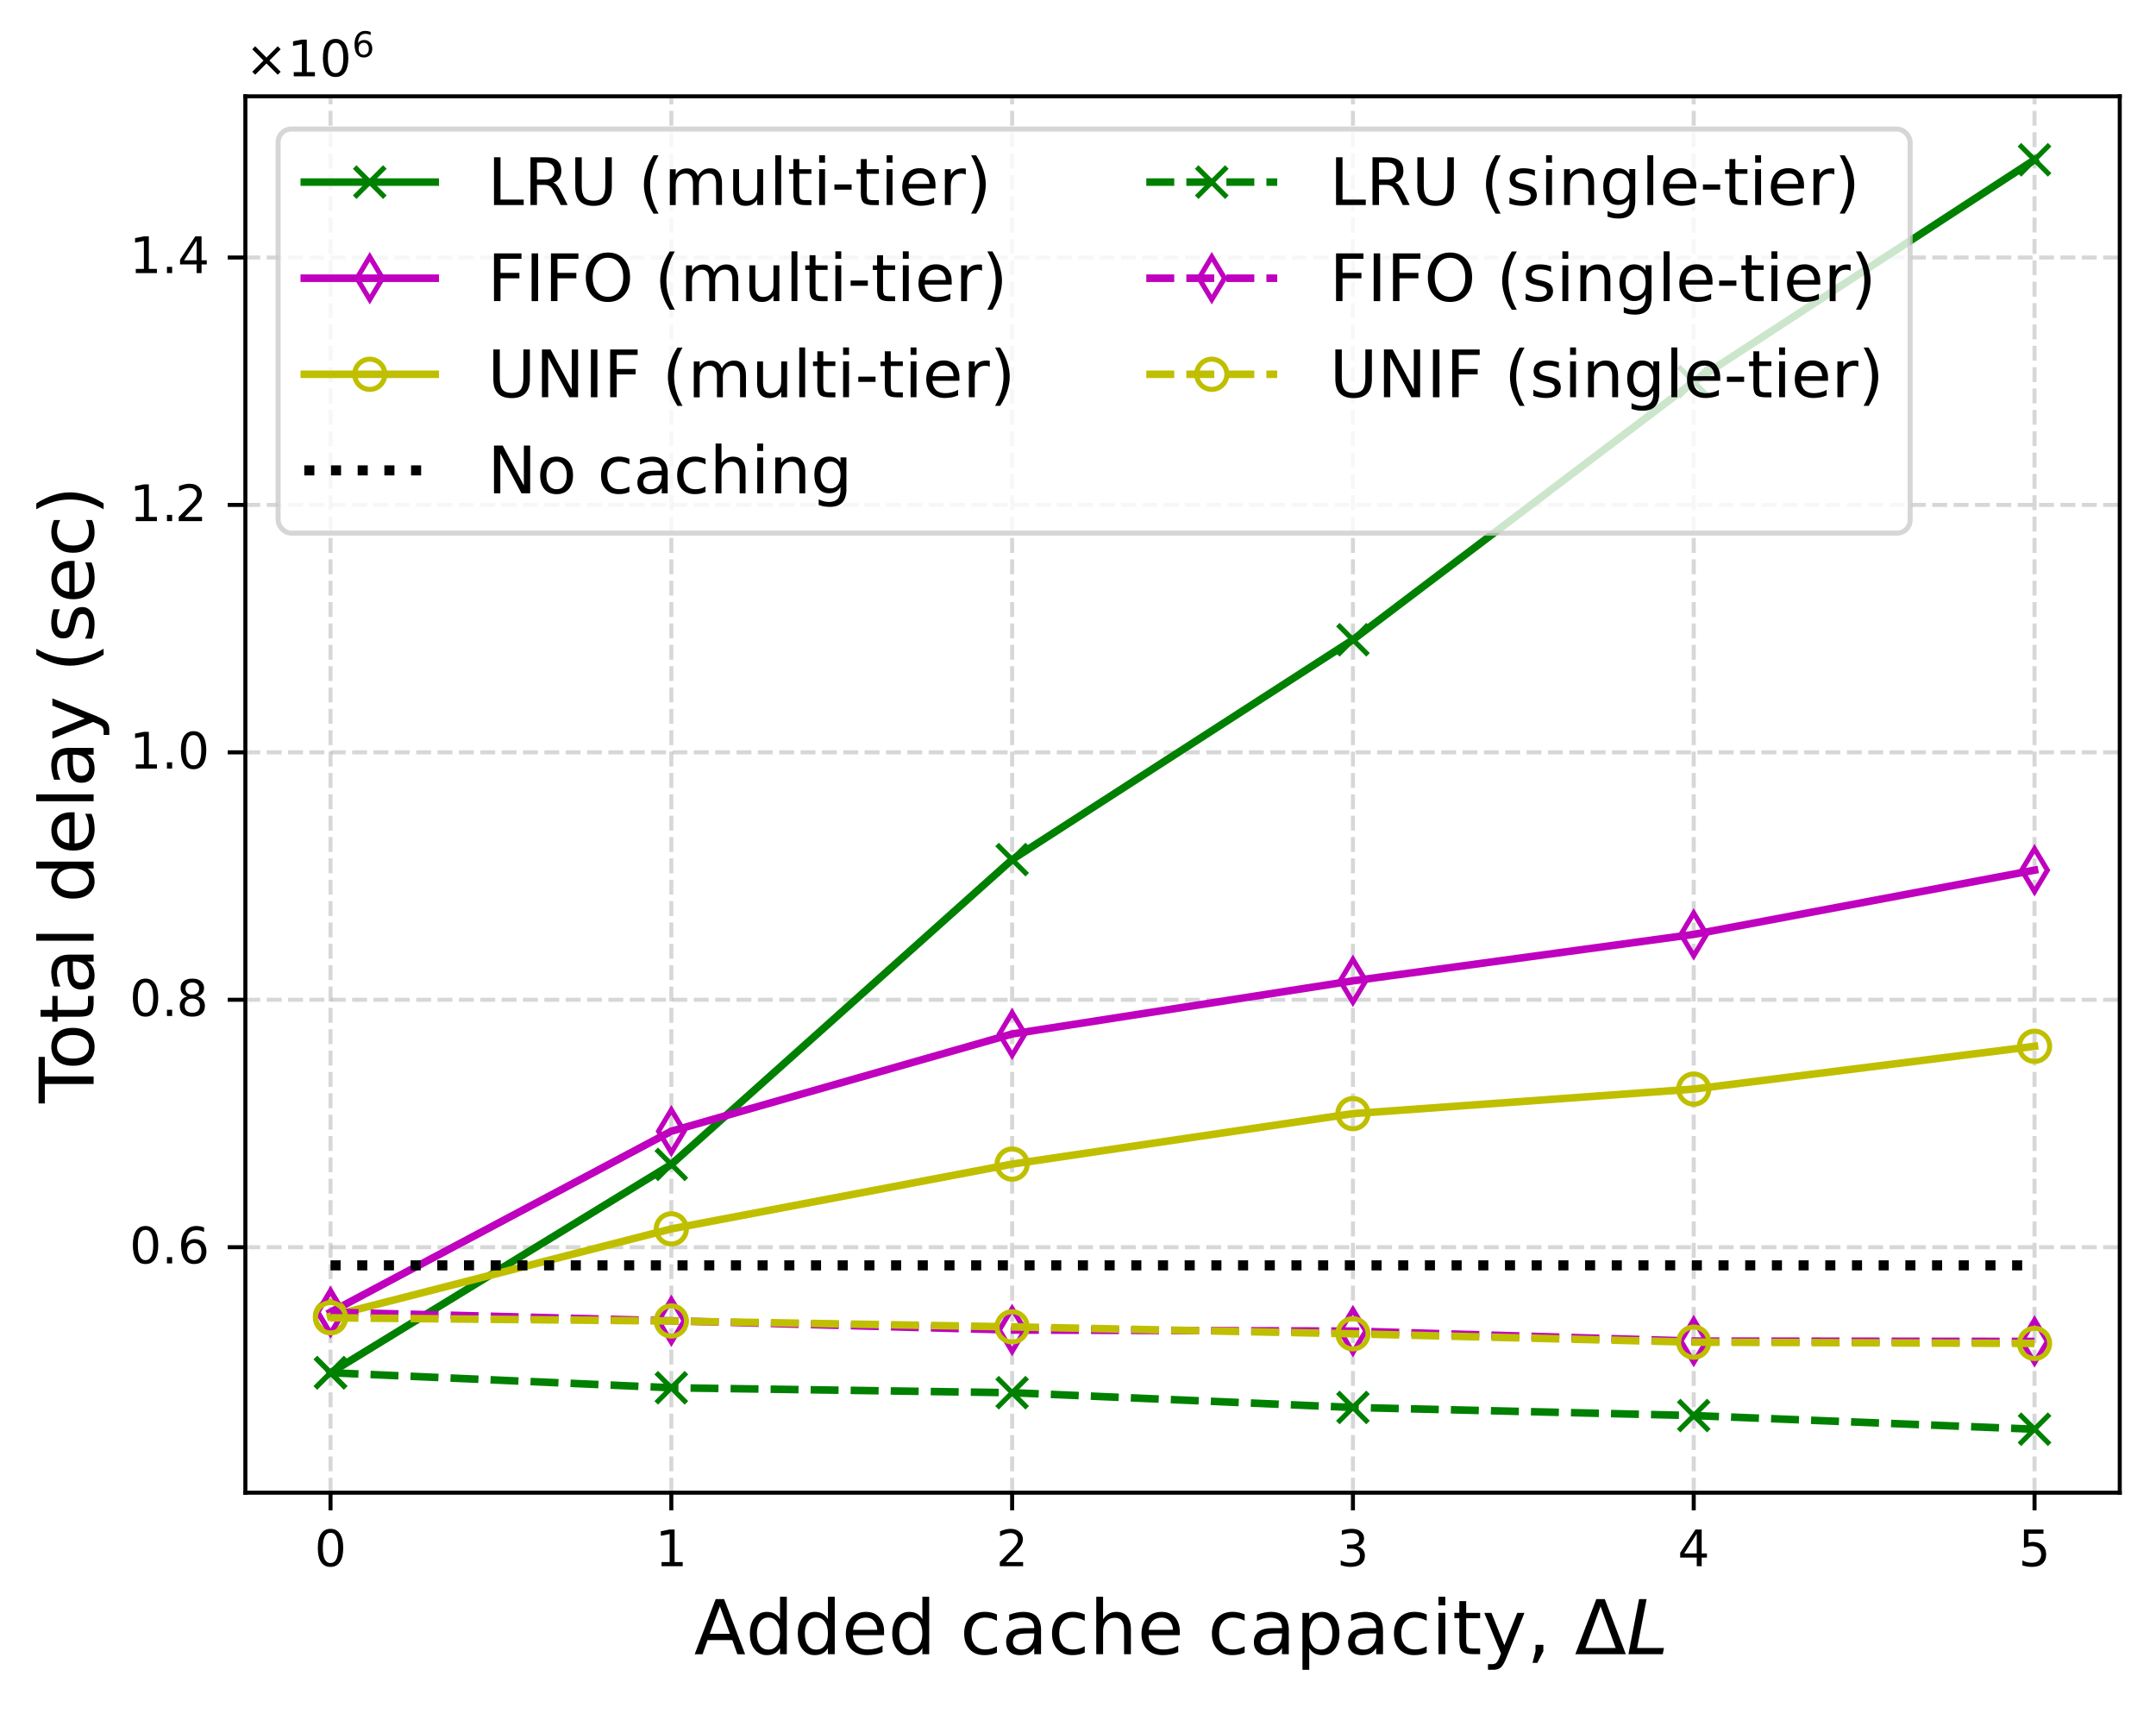 <?xml version="1.0" encoding="UTF-8"?>
<svg id="Layer_1" data-name="Layer 1" xmlns="http://www.w3.org/2000/svg" version="1.1" xmlns:xlink="http://www.w3.org/1999/xlink" viewBox="0 0 428.1 340.19">
  <defs>
    <style>
      .cls-1 {
        clip-path: url(#clippath-45);
      }

      .cls-2 {
        clip-path: url(#clippath-20);
      }

      .cls-3 {
        clip-path: url(#clippath-11);
      }

      .cls-4 {
        clip-path: url(#clippath-16);
      }

      .cls-5, .cls-6, .cls-7, .cls-8, .cls-9, .cls-10, .cls-11, .cls-12, .cls-13, .cls-14, .cls-15, .cls-16, .cls-17, .cls-18, .cls-19 {
        fill: none;
      }

      .cls-5, .cls-13, .cls-15 {
        stroke-miterlimit: 10;
      }

      .cls-5, .cls-16, .cls-18 {
        stroke: #bf00bf;
      }

      .cls-20 {
        clip-path: url(#clippath-33);
      }

      .cls-21 {
        fill: #000;
      }

      .cls-21, .cls-9, .cls-22, .cls-23 {
        stroke-width: 0px;
      }

      .cls-24 {
        clip-path: url(#clippath-47);
      }

      .cls-6, .cls-7, .cls-8, .cls-10, .cls-11, .cls-12, .cls-14, .cls-16, .cls-17, .cls-18, .cls-19 {
        stroke-linejoin: round;
      }

      .cls-6, .cls-7, .cls-14 {
        stroke: #bfbf00;
      }

      .cls-25 {
        clip-path: url(#clippath-41);
      }

      .cls-26 {
        clip-path: url(#clippath-32);
      }

      .cls-7, .cls-10, .cls-12, .cls-14, .cls-16, .cls-18 {
        stroke-width: 1.5px;
      }

      .cls-7, .cls-12, .cls-18 {
        stroke-dasharray: 0 0 5.55 2.4;
      }

      .cls-27 {
        clip-path: url(#clippath-2);
      }

      .cls-28 {
        clip-path: url(#clippath-13);
      }

      .cls-29 {
        clip-path: url(#clippath-37);
      }

      .cls-30 {
        clip-path: url(#clippath-46);
      }

      .cls-31 {
        clip-path: url(#clippath-25);
      }

      .cls-32 {
        clip-path: url(#clippath-15);
      }

      .cls-33 {
        clip-path: url(#clippath-6);
      }

      .cls-34 {
        clip-path: url(#clippath-40);
      }

      .cls-35 {
        clip-path: url(#clippath-26);
      }

      .cls-8 {
        stroke-dasharray: 0 0 2 3.3;
        stroke-width: 2px;
      }

      .cls-8, .cls-15, .cls-19 {
        stroke: #000;
      }

      .cls-36 {
        clip-path: url(#clippath-7);
      }

      .cls-37 {
        clip-path: url(#clippath-21);
      }

      .cls-38 {
        clip-path: url(#clippath-34);
      }

      .cls-39 {
        clip-path: url(#clippath-1);
      }

      .cls-40 {
        clip-path: url(#clippath-4);
      }

      .cls-41 {
        clip-path: url(#clippath-38);
      }

      .cls-10, .cls-11, .cls-12 {
        stroke: green;
      }

      .cls-10, .cls-14, .cls-15, .cls-16 {
        stroke-linecap: square;
      }

      .cls-42 {
        clip-path: url(#clippath-36);
      }

      .cls-43 {
        clip-path: url(#clippath-27);
      }

      .cls-22, .cls-13 {
        opacity: .8;
      }

      .cls-22, .cls-23 {
        fill: #fff;
      }

      .cls-44 {
        clip-path: url(#clippath-44);
      }

      .cls-45 {
        clip-path: url(#clippath-12);
      }

      .cls-13 {
        stroke: #ccc;
      }

      .cls-46 {
        clip-path: url(#clippath-24);
      }

      .cls-47 {
        clip-path: url(#clippath-30);
      }

      .cls-48 {
        clip-path: url(#clippath-22);
      }

      .cls-49 {
        clip-path: url(#clippath-9);
      }

      .cls-50 {
        clip-path: url(#clippath-52);
      }

      .cls-51 {
        clip-path: url(#clippath);
      }

      .cls-52 {
        clip-path: url(#clippath-50);
      }

      .cls-53 {
        clip-path: url(#clippath-48);
      }

      .cls-54 {
        clip-path: url(#clippath-39);
      }

      .cls-55 {
        clip-path: url(#clippath-19);
      }

      .cls-56 {
        clip-path: url(#clippath-31);
      }

      .cls-57 {
        clip-path: url(#clippath-54);
      }

      .cls-58 {
        clip-path: url(#clippath-3);
      }

      .cls-15, .cls-17, .cls-19 {
        stroke-width: .8px;
      }

      .cls-59 {
        clip-path: url(#clippath-43);
      }

      .cls-60 {
        clip-path: url(#clippath-8);
      }

      .cls-61 {
        clip-path: url(#clippath-29);
      }

      .cls-62 {
        clip-path: url(#clippath-18);
      }

      .cls-63 {
        clip-path: url(#clippath-14);
      }

      .cls-64 {
        clip-path: url(#clippath-17);
      }

      .cls-65 {
        clip-path: url(#clippath-5);
      }

      .cls-17 {
        opacity: .5;
        stroke: #b0b0b0;
        stroke-dasharray: 0 0 2.96 1.28;
      }

      .cls-66 {
        clip-path: url(#clippath-42);
      }

      .cls-67 {
        clip-path: url(#clippath-10);
      }

      .cls-68 {
        clip-path: url(#clippath-23);
      }

      .cls-69 {
        clip-path: url(#clippath-53);
      }

      .cls-70 {
        clip-path: url(#clippath-49);
      }

      .cls-71 {
        clip-path: url(#clippath-51);
      }

      .cls-72 {
        clip-path: url(#clippath-28);
      }

      .cls-73 {
        clip-path: url(#clippath-35);
      }
    </style>
    <clipPath id="clippath">
      <rect class="cls-9" x="48.72" y="19.12" width="372.19" height="277.2"/>
    </clipPath>
    <clipPath id="clippath-1">
      <rect class="cls-9" x="48.72" y="19.12" width="372.19" height="277.2"/>
    </clipPath>
    <clipPath id="clippath-2">
      <rect class="cls-9" x="48.72" y="19.12" width="372.19" height="277.2"/>
    </clipPath>
    <clipPath id="clippath-3">
      <rect class="cls-9" x="48.72" y="19.12" width="372.19" height="277.2"/>
    </clipPath>
    <clipPath id="clippath-4">
      <rect class="cls-9" x="48.72" y="19.12" width="372.19" height="277.2"/>
    </clipPath>
    <clipPath id="clippath-5">
      <rect class="cls-9" x="48.72" y="19.12" width="372.19" height="277.2"/>
    </clipPath>
    <clipPath id="clippath-6">
      <rect class="cls-9" x="297.37" y="309.89" width="42.22" height="25.44"/>
    </clipPath>
    <clipPath id="clippath-7">
      <rect class="cls-9" x="48.72" y="19.12" width="372.19" height="277.2"/>
    </clipPath>
    <clipPath id="clippath-8">
      <rect class="cls-9" x="48.72" y="19.12" width="372.19" height="277.2"/>
    </clipPath>
    <clipPath id="clippath-9">
      <rect class="cls-9" x="48.72" y="19.12" width="372.19" height="277.2"/>
    </clipPath>
    <clipPath id="clippath-10">
      <rect class="cls-9" x="48.72" y="19.12" width="372.19" height="277.2"/>
    </clipPath>
    <clipPath id="clippath-11">
      <rect class="cls-9" x="48.72" y="19.12" width="372.19" height="277.2"/>
    </clipPath>
    <clipPath id="clippath-12">
      <rect class="cls-9" x="48.72" y="19.12" width="372.19" height="277.2"/>
    </clipPath>
    <clipPath id="clippath-13">
      <rect class="cls-9" x="57.63" y="264.51" width="16" height="16"/>
    </clipPath>
    <clipPath id="clippath-14">
      <rect class="cls-9" x="125.3" y="223.15" width="16" height="16"/>
    </clipPath>
    <clipPath id="clippath-15">
      <rect class="cls-9" x="192.97" y="162.64" width="16" height="16"/>
    </clipPath>
    <clipPath id="clippath-16">
      <rect class="cls-9" x="260.64" y="119" width="16" height="16"/>
    </clipPath>
    <clipPath id="clippath-17">
      <rect class="cls-9" x="328.31" y="67.78" width="16" height="16"/>
    </clipPath>
    <clipPath id="clippath-18">
      <rect class="cls-9" x="395.98" y="23.72" width="16" height="16"/>
    </clipPath>
    <clipPath id="clippath-19">
      <rect class="cls-9" x="48.72" y="19.12" width="372.19" height="277.2"/>
    </clipPath>
    <clipPath id="clippath-20">
      <rect class="cls-9" x="58.09" y="251.24" width="15.09" height="18.49"/>
    </clipPath>
    <clipPath id="clippath-21">
      <rect class="cls-9" x="125.76" y="215.32" width="15.09" height="18.49"/>
    </clipPath>
    <clipPath id="clippath-22">
      <rect class="cls-9" x="193.43" y="196.02" width="15.09" height="18.49"/>
    </clipPath>
    <clipPath id="clippath-23">
      <rect class="cls-9" x="261.1" y="185.46" width="15.09" height="18.49"/>
    </clipPath>
    <clipPath id="clippath-24">
      <rect class="cls-9" x="328.77" y="176.25" width="15.09" height="18.49"/>
    </clipPath>
    <clipPath id="clippath-25">
      <rect class="cls-9" x="396.44" y="163.5" width="15.09" height="18.49"/>
    </clipPath>
    <clipPath id="clippath-26">
      <rect class="cls-9" x="48.72" y="19.12" width="372.19" height="277.2"/>
    </clipPath>
    <clipPath id="clippath-27">
      <rect class="cls-9" x="57.63" y="253.29" width="16" height="16"/>
    </clipPath>
    <clipPath id="clippath-28">
      <rect class="cls-9" x="125.3" y="235.95" width="16" height="16"/>
    </clipPath>
    <clipPath id="clippath-29">
      <rect class="cls-9" x="192.97" y="223.09" width="16" height="16"/>
    </clipPath>
    <clipPath id="clippath-30">
      <rect class="cls-9" x="260.64" y="213.07" width="16" height="16"/>
    </clipPath>
    <clipPath id="clippath-31">
      <rect class="cls-9" x="328.31" y="208.2" width="16" height="16"/>
    </clipPath>
    <clipPath id="clippath-32">
      <rect class="cls-9" x="395.98" y="199.7" width="16" height="16"/>
    </clipPath>
    <clipPath id="clippath-33">
      <rect class="cls-9" x="48.72" y="19.12" width="372.19" height="277.2"/>
    </clipPath>
    <clipPath id="clippath-34">
      <rect class="cls-9" x="48.72" y="19.12" width="372.19" height="277.2"/>
    </clipPath>
    <clipPath id="clippath-35">
      <rect class="cls-9" x="57.63" y="264.51" width="16" height="16"/>
    </clipPath>
    <clipPath id="clippath-36">
      <rect class="cls-9" x="125.3" y="267.49" width="16" height="16"/>
    </clipPath>
    <clipPath id="clippath-37">
      <rect class="cls-9" x="192.97" y="268.47" width="16" height="16"/>
    </clipPath>
    <clipPath id="clippath-38">
      <rect class="cls-9" x="260.64" y="271.4" width="16" height="16"/>
    </clipPath>
    <clipPath id="clippath-39">
      <rect class="cls-9" x="328.31" y="273.01" width="16" height="16"/>
    </clipPath>
    <clipPath id="clippath-40">
      <rect class="cls-9" x="395.98" y="275.72" width="16" height="16"/>
    </clipPath>
    <clipPath id="clippath-41">
      <rect class="cls-9" x="48.72" y="19.12" width="372.19" height="277.2"/>
    </clipPath>
    <clipPath id="clippath-42">
      <rect class="cls-9" x="58.09" y="251.24" width="15.09" height="18.49"/>
    </clipPath>
    <clipPath id="clippath-43">
      <rect class="cls-9" x="125.76" y="252.96" width="15.09" height="18.49"/>
    </clipPath>
    <clipPath id="clippath-44">
      <rect class="cls-9" x="193.43" y="254.78" width="15.09" height="18.49"/>
    </clipPath>
    <clipPath id="clippath-45">
      <rect class="cls-9" x="261.1" y="255" width="15.09" height="18.49"/>
    </clipPath>
    <clipPath id="clippath-46">
      <rect class="cls-9" x="328.77" y="256.98" width="15.09" height="18.49"/>
    </clipPath>
    <clipPath id="clippath-47">
      <rect class="cls-9" x="396.44" y="257.05" width="15.09" height="18.49"/>
    </clipPath>
    <clipPath id="clippath-48">
      <rect class="cls-9" x="48.72" y="19.12" width="372.19" height="277.2"/>
    </clipPath>
    <clipPath id="clippath-49">
      <rect class="cls-9" x="57.63" y="253.6" width="16" height="16"/>
    </clipPath>
    <clipPath id="clippath-50">
      <rect class="cls-9" x="125.3" y="254.24" width="16" height="16"/>
    </clipPath>
    <clipPath id="clippath-51">
      <rect class="cls-9" x="192.97" y="255.4" width="16" height="16"/>
    </clipPath>
    <clipPath id="clippath-52">
      <rect class="cls-9" x="260.64" y="256.78" width="16" height="16"/>
    </clipPath>
    <clipPath id="clippath-53">
      <rect class="cls-9" x="328.31" y="258.44" width="16" height="16"/>
    </clipPath>
    <clipPath id="clippath-54">
      <rect class="cls-9" x="395.98" y="258.69" width="16" height="16"/>
    </clipPath>
  </defs>
  <rect class="cls-23" width="428.1" height="340.19"/>
  <rect class="cls-23" x="48.72" y="19.12" width="372.19" height="277.2"/>
  <g class="cls-51">
    <line class="cls-17" x1="65.63" y1="296.32" x2="65.63" y2="19.12"/>
  </g>
  <line class="cls-21" x1="65.63" y1="296.32" x2="65.63" y2="299.82"/>
  <line class="cls-19" x1="65.63" y1="296.32" x2="65.63" y2="299.82"/>
  <path class="cls-21" d="M65.63,303.5c.81,0,1.43.33,1.87.97.43.65.65,1.59.65,2.81s-.22,2.17-.65,2.81c-.44.64-1.06.96-1.88.96s-1.44-.32-1.87-.96c-.43-.64-.64-1.58-.64-2.81s.21-2.16.64-2.81c.43-.64,1.06-.97,1.88-.97ZM65.63,304.28c-.51,0-.89.25-1.15.75s-.38,1.25-.38,2.25.12,1.75.38,2.25.64.75,1.15.75.89-.25,1.15-.75c.25-.5.38-1.25.38-2.25s-.13-1.75-.38-2.25c-.26-.5-.64-.75-1.15-.75Z"/>
  <g class="cls-39">
    <line class="cls-17" x1="133.3" y1="296.32" x2="133.3" y2="19.12"/>
  </g>
  <line class="cls-21" x1="133.3" y1="296.32" x2="133.3" y2="299.82"/>
  <line class="cls-19" x1="133.3" y1="296.32" x2="133.3" y2="299.82"/>
  <polygon class="cls-21" points="131.36 310.09 132.97 310.09 132.97 304.53 131.22 304.88 131.22 303.98 132.96 303.63 133.95 303.63 133.95 310.09 135.56 310.09 135.56 310.92 131.36 310.92 131.36 310.09"/>
  <g class="cls-27">
    <line class="cls-17" x1="200.97" y1="296.32" x2="200.97" y2="19.12"/>
  </g>
  <line class="cls-21" x1="200.97" y1="296.32" x2="200.97" y2="299.82"/>
  <line class="cls-19" x1="200.97" y1="296.32" x2="200.97" y2="299.82"/>
  <path class="cls-21" d="M199.71,310.09h3.44v.83h-4.63v-.83c.37-.38.88-.9,1.53-1.56.64-.65,1.05-1.07,1.22-1.26.32-.35.54-.65.66-.9.12-.24.19-.49.19-.73,0-.38-.14-.7-.41-.94-.27-.24-.62-.37-1.06-.37-.31,0-.64.06-.98.16-.34.11-.71.27-1.1.49v-1c.4-.16.77-.28,1.11-.36.34-.08.66-.12.95-.12.75,0,1.35.19,1.8.57.45.38.68.88.68,1.51,0,.3-.06.59-.17.85-.11.27-.31.59-.61.95-.08.1-.34.37-.78.82-.44.45-1.05,1.08-1.84,1.89Z"/>
  <g class="cls-58">
    <line class="cls-17" x1="268.64" y1="296.32" x2="268.64" y2="19.12"/>
  </g>
  <line class="cls-21" x1="268.64" y1="296.32" x2="268.64" y2="299.82"/>
  <line class="cls-19" x1="268.64" y1="296.32" x2="268.64" y2="299.82"/>
  <path class="cls-21" d="M269.52,306.99c.47.1.84.31,1.1.63s.4.72.4,1.18c0,.72-.25,1.28-.74,1.67-.5.39-1.2.58-2.11.58-.31,0-.63-.03-.95-.09-.32-.05-.66-.14-1-.26v-.95c.27.16.57.28.9.36.32.08.66.12,1.02.12.62,0,1.09-.12,1.41-.36.32-.24.49-.6.49-1.07,0-.42-.15-.76-.45-1-.3-.24-.72-.37-1.26-.37h-.85v-.81h.89c.48,0,.85-.09,1.11-.29.26-.19.39-.47.39-.84s-.14-.66-.4-.86c-.27-.2-.65-.3-1.14-.3-.27,0-.56.03-.87.09s-.65.15-1.02.27v-.88c.37-.1.72-.18,1.05-.23.32-.05.63-.08.93-.08.74,0,1.33.17,1.77.51s.66.8.66,1.38c0,.4-.12.74-.35,1.02-.23.28-.56.48-.98.58Z"/>
  <g class="cls-40">
    <line class="cls-17" x1="336.31" y1="296.32" x2="336.31" y2="19.12"/>
  </g>
  <line class="cls-21" x1="336.31" y1="296.32" x2="336.31" y2="299.82"/>
  <line class="cls-19" x1="336.31" y1="296.32" x2="336.31" y2="299.82"/>
  <path class="cls-21" d="M336.65,303.63h1.24v4.75h1.04v.82h-1.04v1.72h-.98v-1.72h-3.29v-.95l3.03-4.62ZM336.91,304.49l-2.49,3.89h2.49v-3.89Z"/>
  <g class="cls-65">
    <line class="cls-17" x1="403.98" y1="296.32" x2="403.98" y2="19.12"/>
  </g>
  <line class="cls-21" x1="403.98" y1="296.32" x2="403.98" y2="299.82"/>
  <line class="cls-19" x1="403.98" y1="296.32" x2="403.98" y2="299.82"/>
  <path class="cls-21" d="M401.88,303.63h3.87v.83h-2.97v1.79c.14-.05.29-.09.43-.11.14-.02.29-.04.43-.04.81,0,1.45.23,1.93.67.48.45.72,1.05.72,1.81s-.25,1.4-.74,1.83-1.18.64-2.06.64c-.31,0-.62-.03-.94-.07-.32-.05-.64-.12-.98-.23v-.99c.29.16.59.28.91.36.31.08.64.11.99.11.56,0,1.01-.14,1.34-.44.32-.3.49-.7.49-1.21s-.17-.9-.49-1.2c-.33-.3-.78-.45-1.34-.45-.26,0-.53.03-.79.09-.26.06-.53.15-.8.27v-3.66Z"/>
  <path class="cls-21" d="M142.1,317.45h1.68l4.17,10.94h-1.54l-.99-2.81h-4.93l-.99,2.81h-1.56l4.17-10.94ZM142.94,318.9l-2.01,5.44h4.02l-2.01-5.44Z"/>
  <path class="cls-21" d="M150.29,324.29c0,.99.19,1.77.6,2.34.4.57.96.84,1.68.84s1.27-.27,1.7-.84c.4-.57.61-1.35.61-2.34s-.21-1.75-.61-2.32c-.42-.57-.98-.86-1.7-.86s-1.27.28-1.68.86c-.41.57-.6,1.33-.6,2.32ZM154.88,321.42v-4.44h1.35v11.4h-1.35v-1.23c-.29.5-.65.86-1.08,1.08-.43.22-.94.34-1.54.34-.99,0-1.8-.39-2.43-1.17-.63-.78-.93-1.83-.93-3.12s.3-2.32.93-3.12c.63-.78,1.44-1.18,2.43-1.18.6,0,1.11.12,1.54.36s.79.6,1.08,1.08Z"/>
  <path class="cls-21" d="M159.81,324.29c0,.99.19,1.77.6,2.34.4.57.96.84,1.68.84s1.27-.27,1.7-.84c.4-.57.61-1.35.61-2.34s-.21-1.75-.61-2.32c-.42-.57-.98-.86-1.7-.86s-1.27.28-1.68.86c-.41.57-.6,1.33-.6,2.32ZM164.4,321.42v-4.44h1.35v11.4h-1.35v-1.23c-.29.5-.65.86-1.08,1.08-.43.22-.94.34-1.54.34-.99,0-1.8-.39-2.43-1.17-.63-.78-.93-1.83-.93-3.12s.3-2.32.93-3.12c.63-.78,1.44-1.18,2.43-1.18.6,0,1.11.12,1.54.36s.79.6,1.08,1.08Z"/>
  <path class="cls-21" d="M174.19,323.55c-.01-.73-.23-1.32-.62-1.77-.4-.44-.94-.66-1.6-.66-.75,0-1.35.22-1.8.64s-.72,1.02-.78,1.78h4.8ZM175.54,323.94v.66h-6.19c.06.93.33,1.65.84,2.13.5.48,1.18.72,2.09.72.51,0,1.02-.06,1.5-.18.48-.12.97-.32,1.46-.59v1.27c-.48.21-.98.38-1.49.47-.51.09-1.04.15-1.54.15-1.32,0-2.36-.38-3.12-1.12s-1.14-1.78-1.14-3.09.36-2.4,1.08-3.2c.72-.78,1.71-1.18,2.94-1.18,1.11,0,1.98.36,2.62,1.07.63.72.96,1.68.96,2.9Z"/>
  <path class="cls-21" d="M178.56,324.29c0,.99.19,1.77.6,2.34.4.57.96.84,1.68.84s1.27-.27,1.7-.84c.4-.57.61-1.35.61-2.34s-.21-1.75-.61-2.32c-.42-.57-.98-.86-1.7-.86s-1.27.28-1.68.86c-.41.57-.6,1.33-.6,2.32ZM183.15,321.42v-4.44h1.35v11.4h-1.35v-1.23c-.29.5-.65.86-1.08,1.08-.43.22-.94.34-1.54.34-.99,0-1.8-.39-2.43-1.17-.63-.78-.93-1.83-.93-3.12s.3-2.32.93-3.12c.63-.78,1.44-1.18,2.43-1.18.6,0,1.11.12,1.54.36s.79.6,1.08,1.08Z"/>
  <path class="cls-21" d="M197.95,320.49v1.26c-.39-.21-.77-.36-1.16-.47s-.76-.16-1.15-.16c-.87,0-1.56.28-2.04.84-.48.55-.72,1.33-.72,2.32s.24,1.78.72,2.34,1.17.82,2.04.82c.39,0,.76-.05,1.15-.15.39-.11.76-.27,1.16-.48v1.25c-.39.18-.78.31-1.17.39-.4.07-.84.12-1.29.12-1.23,0-2.22-.38-2.94-1.15-.74-.77-1.1-1.82-1.1-3.14s.36-2.39,1.1-3.15,1.74-1.16,3.03-1.16c.42,0,.82.05,1.21.14s.78.21,1.16.38Z"/>
  <path class="cls-21" d="M206.71,323.7v4.68h-1.35v-1.24c-.32.51-.71.87-1.15,1.1-.45.22-1.02.34-1.68.34-.84,0-1.51-.22-2.01-.69-.49-.47-.74-1.1-.74-1.89,0-.91.3-1.61.93-2.09.62-.47,1.53-.7,2.76-.7h1.89v-.14c0-.61-.21-1.09-.61-1.44-.4-.33-.98-.51-1.71-.51-.48,0-.93.06-1.38.18-.45.12-.87.29-1.27.5v-1.25c.48-.18.96-.33,1.43-.42s.91-.15,1.36-.15c1.19,0,2.07.32,2.66.93.58.61.88,1.55.88,2.79ZM204.02,324.26c-1.1,0-1.85.13-2.26.38-.42.26-.63.68-.63,1.27,0,.48.15.87.46,1.14.32.28.75.42,1.29.42.75,0,1.35-.26,1.8-.8.45-.52.68-1.23.68-2.11v-.3h-1.33Z"/>
  <path class="cls-21" d="M215.39,320.49v1.26c-.39-.21-.77-.36-1.16-.47s-.76-.16-1.15-.16c-.87,0-1.56.28-2.04.84-.48.55-.72,1.33-.72,2.32s.24,1.78.72,2.34,1.17.82,2.04.82c.39,0,.76-.05,1.15-.15.39-.11.76-.27,1.16-.48v1.25c-.39.18-.78.31-1.17.39-.4.07-.84.12-1.29.12-1.23,0-2.22-.38-2.94-1.15-.74-.77-1.1-1.82-1.1-3.14s.36-2.39,1.1-3.15,1.74-1.16,3.03-1.16c.42,0,.82.05,1.21.14s.78.21,1.16.38Z"/>
  <path class="cls-21" d="M224.55,323.43v4.95h-1.35v-4.9c0-.78-.16-1.35-.46-1.74-.3-.39-.75-.58-1.35-.58-.74,0-1.31.24-1.73.7s-.63,1.09-.63,1.89v4.63h-1.35v-11.4h1.35v4.47c.32-.48.69-.85,1.14-1.09.43-.24.95-.38,1.51-.38.93,0,1.65.3,2.13.89s.74,1.44.74,2.57Z"/>
  <path class="cls-21" d="M232.9,323.55c-.01-.73-.23-1.32-.62-1.77-.4-.44-.94-.66-1.6-.66-.75,0-1.35.22-1.8.64s-.72,1.02-.78,1.78h4.8ZM234.25,323.94v.66h-6.19c.06.93.33,1.65.84,2.13.5.48,1.18.72,2.09.72.51,0,1.02-.06,1.5-.18.48-.12.97-.32,1.46-.59v1.27c-.48.21-.98.38-1.49.47-.51.09-1.04.15-1.54.15-1.32,0-2.36-.38-3.12-1.12s-1.14-1.78-1.14-3.09.36-2.4,1.08-3.2c.72-.78,1.71-1.18,2.94-1.18,1.11,0,1.98.36,2.62,1.07.63.72.96,1.68.96,2.9Z"/>
  <path class="cls-21" d="M247.14,320.49v1.26c-.39-.21-.77-.36-1.16-.47s-.76-.16-1.15-.16c-.87,0-1.56.28-2.04.84-.48.55-.72,1.33-.72,2.32s.24,1.78.72,2.34,1.17.82,2.04.82c.39,0,.76-.05,1.15-.15.39-.11.76-.27,1.16-.48v1.25c-.39.18-.78.31-1.17.39-.4.07-.84.12-1.29.12-1.23,0-2.22-.38-2.94-1.15-.74-.77-1.1-1.82-1.1-3.14s.36-2.39,1.1-3.15,1.74-1.16,3.03-1.16c.42,0,.82.05,1.21.14s.78.21,1.16.38Z"/>
  <path class="cls-21" d="M255.9,323.7v4.68h-1.35v-1.24c-.32.51-.71.87-1.15,1.1-.45.22-1.02.34-1.68.34-.84,0-1.51-.22-2.01-.69-.49-.47-.74-1.1-.74-1.89,0-.91.3-1.61.93-2.09.62-.47,1.53-.7,2.76-.7h1.89v-.14c0-.61-.21-1.09-.61-1.44-.4-.33-.98-.51-1.71-.51-.48,0-.93.06-1.38.18-.45.12-.87.29-1.27.5v-1.25c.48-.18.96-.33,1.43-.42s.91-.15,1.36-.15c1.19,0,2.07.32,2.66.93.58.61.88,1.55.88,2.79ZM253.21,324.26c-1.1,0-1.85.13-2.26.38-.42.26-.63.68-.63,1.27,0,.48.15.87.46,1.14.32.28.75.42,1.29.42.75,0,1.35-.26,1.8-.8.45-.52.68-1.23.68-2.11v-.3h-1.33Z"/>
  <path class="cls-21" d="M264.56,324.29c0-.99-.21-1.75-.61-2.32-.42-.57-.98-.86-1.68-.86s-1.28.28-1.68.86c-.42.57-.61,1.33-.61,2.32s.2,1.77.61,2.34c.4.57.96.84,1.68.84s1.26-.27,1.68-.84c.4-.57.61-1.35.61-2.34ZM259.97,327.15v4.34h-1.35v-11.31h1.35v1.24c.27-.48.63-.84,1.07-1.08s.96-.36,1.56-.36c.99,0,1.8.41,2.43,1.18.62.8.93,1.83.93,3.12s-.32,2.34-.93,3.12c-.63.78-1.44,1.17-2.43,1.17-.6,0-1.12-.12-1.56-.34-.43-.23-.8-.59-1.07-1.08Z"/>
  <path class="cls-21" d="M274.61,323.7v4.68h-1.35v-1.24c-.32.51-.71.87-1.15,1.1-.45.22-1.02.34-1.68.34-.84,0-1.51-.22-2.01-.69s-.74-1.1-.74-1.89c0-.91.3-1.61.93-2.09.62-.47,1.53-.7,2.76-.7h1.89v-.14c0-.61-.21-1.09-.62-1.44-.4-.33-.97-.51-1.71-.51-.48,0-.93.06-1.38.18-.45.12-.87.29-1.27.5v-1.25c.48-.18.96-.33,1.42-.42.47-.09.92-.15,1.37-.15,1.18,0,2.07.32,2.65.93.58.61.88,1.55.88,2.79ZM271.93,324.26c-1.1,0-1.85.13-2.26.38-.42.26-.63.68-.63,1.27,0,.48.15.87.46,1.14.32.28.75.42,1.29.42.75,0,1.35-.26,1.8-.8.45-.52.68-1.23.68-2.11v-.3h-1.34Z"/>
  <path class="cls-21" d="M283.29,320.49v1.26c-.39-.21-.77-.36-1.15-.47-.39-.1-.77-.16-1.15-.16-.87,0-1.56.28-2.04.84-.48.55-.72,1.33-.72,2.32s.24,1.78.72,2.34,1.17.82,2.04.82c.39,0,.76-.05,1.15-.15.39-.11.76-.27,1.15-.48v1.25c-.39.18-.78.31-1.17.39-.4.07-.84.12-1.29.12-1.23,0-2.22-.38-2.94-1.15-.74-.77-1.1-1.82-1.1-3.14s.36-2.39,1.1-3.15c.73-.76,1.74-1.16,3.03-1.16.42,0,.82.05,1.21.14.39.09.78.21,1.15.38Z"/>
  <path class="cls-21" d="M285.63,316.98h1.35v1.71h-1.35v-1.71ZM285.63,320.18h1.35v8.2h-1.35v-8.2Z"/>
  <path class="cls-21" d="M291.13,317.85v2.33h2.77v1.05h-2.77v4.45c0,.67.09,1.11.27,1.29.18.19.55.28,1.12.28h1.38v1.12h-1.38c-1.05,0-1.77-.19-2.16-.59-.39-.39-.59-1.1-.59-2.11v-4.45h-.99v-1.05h.99v-2.33h1.35Z"/>
  <path class="cls-21" d="M299.1,329.13c-.39.96-.76,1.61-1.12,1.9-.36.3-.84.45-1.44.45h-1.08v-1.12h.8c.36,0,.64-.09.85-.27.21-.18.43-.59.69-1.24l.24-.6-3.32-8.07h1.42l2.57,6.42,2.57-6.42h1.42l-3.6,8.95Z"/>
  <polygon class="cls-21" points="304.9 326.52 306.45 326.52 306.45 327.78 305.25 330.11 304.3 330.11 304.9 327.78 304.9 326.52"/>
  <polygon class="cls-21" points="325.46 317.45 326.95 317.45 325.07 327.15 330.4 327.15 330.16 328.38 323.35 328.38 325.46 317.45"/>
  <g class="cls-33">
    <path class="cls-21" d="M312.8,328.38l4.17-10.93h1.68l4.17,10.93h-10.02ZM317.81,318.9l-3,8.25h6l-3-8.25Z"/>
  </g>
  <g class="cls-36">
    <line class="cls-17" x1="48.72" y1="247.59" x2="420.9" y2="247.59"/>
  </g>
  <line class="cls-21" x1="48.72" y1="247.59" x2="45.22" y2="247.59"/>
  <line class="cls-19" x1="48.72" y1="247.59" x2="45.22" y2="247.59"/>
  <path class="cls-21" d="M28.9,243.38c.81,0,1.43.33,1.87.97.43.65.65,1.59.65,2.81s-.22,2.17-.65,2.81c-.44.64-1.06.96-1.88.96s-1.44-.32-1.87-.96c-.43-.64-.64-1.58-.64-2.81s.21-2.16.64-2.81c.43-.64,1.06-.97,1.88-.97ZM28.9,244.16c-.51,0-.89.25-1.15.75s-.38,1.25-.38,2.25.12,1.75.38,2.25.64.75,1.15.75.89-.25,1.15-.75c.25-.5.38-1.25.38-2.25s-.13-1.75-.38-2.25c-.26-.5-.64-.75-1.15-.75Z"/>
  <rect class="cls-21" x="33.15" y="249.56" width="1.03" height="1.24"/>
  <path class="cls-21" d="M40.52,243.67v.9c-.25-.12-.5-.21-.75-.27-.26-.06-.51-.09-.75-.09-.66,0-1.16.22-1.5.66-.34.44-.54,1.11-.58,1.99.19-.28.43-.5.72-.65.29-.15.61-.23.96-.23.73,0,1.31.23,1.73.67.42.44.64,1.05.64,1.81s-.23,1.35-.67,1.8c-.44.45-1.03.67-1.76.67-.84,0-1.49-.32-1.93-.96-.45-.64-.67-1.58-.67-2.81,0-1.15.27-2.07.82-2.75.54-.68,1.28-1.03,2.2-1.03.24,0,.49.03.75.07.25.05.51.12.79.22ZM38.56,246.76c-.44,0-.79.16-1.05.46-.26.3-.39.72-.39,1.24s.13.95.39,1.25c.26.3.61.45,1.05.45s.79-.15,1.05-.45c.26-.3.39-.72.39-1.25s-.13-.94-.39-1.24c-.26-.3-.61-.46-1.05-.46Z"/>
  <g class="cls-60">
    <line class="cls-17" x1="48.72" y1="198.47" x2="420.9" y2="198.47"/>
  </g>
  <line class="cls-21" x1="48.72" y1="198.47" x2="45.22" y2="198.47"/>
  <line class="cls-19" x1="48.72" y1="198.47" x2="45.22" y2="198.47"/>
  <path class="cls-21" d="M28.9,194.27c.81,0,1.43.33,1.87.97.43.65.65,1.59.65,2.81s-.22,2.17-.65,2.81c-.44.64-1.06.96-1.88.96s-1.44-.32-1.87-.96c-.43-.64-.64-1.58-.64-2.81s.21-2.16.64-2.81c.43-.64,1.06-.97,1.88-.97ZM28.9,195.05c-.51,0-.89.25-1.15.75s-.38,1.25-.38,2.25.12,1.75.38,2.25.64.75,1.15.75.89-.25,1.15-.75c.25-.5.38-1.25.38-2.25s-.13-1.75-.38-2.25c-.26-.5-.64-.75-1.15-.75Z"/>
  <rect class="cls-21" x="33.15" y="200.45" width="1.03" height="1.24"/>
  <path class="cls-21" d="M36.84,196.25c0,.38.11.68.35.89.24.21.57.31,1,.31s.75-.1.99-.31c.24-.21.36-.51.36-.89s-.12-.67-.36-.88c-.24-.21-.57-.32-.99-.32s-.76.11-1,.32c-.24.21-.35.5-.35.88ZM37.2,197.81c-.42-.1-.75-.3-.99-.59-.24-.29-.35-.64-.35-1.06,0-.58.2-1.04.62-1.38.41-.34.98-.51,1.71-.51s1.29.17,1.71.51c.41.34.62.8.62,1.38,0,.42-.12.77-.36,1.06-.24.29-.56.49-.98.59.47.11.84.33,1.11.65.26.32.4.72.4,1.18,0,.71-.22,1.25-.65,1.62-.44.38-1.06.56-1.86.56s-1.42-.18-1.85-.56c-.43-.37-.64-.91-.64-1.62,0-.46.13-.86.4-1.18.26-.32.63-.54,1.11-.65ZM38.19,198.23c-.47,0-.84.13-1.11.38s-.4.59-.4,1.03.13.79.4,1.04.64.37,1.11.37.83-.12,1.1-.38c.27-.25.41-.59.41-1.03s-.14-.78-.4-1.03c-.27-.25-.64-.38-1.11-.38Z"/>
  <g class="cls-49">
    <line class="cls-17" x1="48.72" y1="149.35" x2="420.9" y2="149.35"/>
  </g>
  <line class="cls-21" x1="48.72" y1="149.35" x2="45.22" y2="149.35"/>
  <line class="cls-19" x1="48.72" y1="149.35" x2="45.22" y2="149.35"/>
  <polygon class="cls-21" points="26.96 151.74 28.57 151.74 28.57 146.18 26.82 146.53 26.82 145.63 28.56 145.28 29.55 145.28 29.55 151.74 31.16 151.74 31.16 152.57 26.96 152.57 26.96 151.74"/>
  <rect class="cls-21" x="33.15" y="151.33" width="1.03" height="1.24"/>
  <path class="cls-21" d="M38.44,145.15c.81,0,1.43.33,1.87.97.43.65.65,1.59.65,2.81s-.22,2.17-.65,2.81c-.44.64-1.06.96-1.88.96s-1.44-.32-1.87-.96-.64-1.58-.64-2.81.21-2.16.64-2.81c.43-.64,1.06-.97,1.88-.97ZM38.44,145.93c-.51,0-.89.25-1.15.75-.26.5-.38,1.25-.38,2.25s.12,1.75.38,2.25c.26.5.64.75,1.15.75s.89-.25,1.15-.75c.25-.5.38-1.25.38-2.25s-.13-1.75-.38-2.25c-.26-.5-.64-.75-1.15-.75Z"/>
  <g class="cls-67">
    <line class="cls-17" x1="48.72" y1="100.23" x2="420.9" y2="100.23"/>
  </g>
  <line class="cls-21" x1="48.72" y1="100.23" x2="45.22" y2="100.23"/>
  <line class="cls-19" x1="48.72" y1="100.23" x2="45.22" y2="100.23"/>
  <polygon class="cls-21" points="26.96 102.62 28.57 102.62 28.57 97.06 26.82 97.41 26.82 96.51 28.56 96.16 29.55 96.16 29.55 102.62 31.16 102.62 31.16 103.45 26.96 103.45 26.96 102.62"/>
  <rect class="cls-21" x="33.15" y="102.21" width="1.03" height="1.24"/>
  <path class="cls-21" d="M36.68,102.62h3.44v.83h-4.63v-.83c.37-.38.88-.9,1.53-1.56.64-.65,1.05-1.07,1.22-1.26.32-.35.54-.65.66-.9.12-.24.19-.49.19-.73,0-.38-.14-.7-.41-.94-.27-.24-.62-.37-1.06-.37-.31,0-.64.06-.98.16-.34.11-.71.27-1.1.49v-1c.4-.16.77-.28,1.11-.36s.66-.12.95-.12c.75,0,1.35.19,1.8.57.45.38.68.88.68,1.51,0,.3-.06.59-.17.85-.11.27-.31.59-.61.95-.08.1-.34.37-.78.82-.44.45-1.05,1.08-1.84,1.89Z"/>
  <g class="cls-3">
    <line class="cls-17" x1="48.72" y1="51.12" x2="420.9" y2="51.12"/>
  </g>
  <line class="cls-21" x1="48.72" y1="51.12" x2="45.22" y2="51.12"/>
  <line class="cls-19" x1="48.72" y1="51.12" x2="45.22" y2="51.12"/>
  <polygon class="cls-21" points="26.96 53.38 28.57 53.38 28.57 47.82 26.82 48.17 26.82 47.27 28.56 46.92 29.55 46.92 29.55 53.38 31.16 53.38 31.16 54.21 26.96 54.21 26.96 53.38"/>
  <rect class="cls-21" x="33.15" y="52.97" width="1.03" height="1.24"/>
  <path class="cls-21" d="M38.78,46.92h1.24v4.75h1.04v.82h-1.04v1.72h-.98v-1.72h-3.29v-.95l3.03-4.62ZM39.04,47.78l-2.49,3.89h2.49v-3.89Z"/>
  <polygon class="cls-21" points="7.66 219.05 7.66 209.81 8.9 209.81 8.9 213.69 18.59 213.69 18.59 215.18 8.9 215.18 8.9 219.05 7.66 219.05"/>
  <path class="cls-21" d="M10.19,207.81c0-1.17.39-2.09,1.14-2.76.76-.66,1.82-1,3.16-1s2.4.35,3.15,1c.76.68,1.14,1.59,1.14,2.76s-.38,2.11-1.14,2.77c-.75.66-1.8.99-3.15.99s-2.4-.33-3.16-.99c-.75-.66-1.14-1.59-1.14-2.77ZM11.33,207.81c0,.72.28,1.29.85,1.71.57.42,1.34.63,2.31.63s1.76-.2,2.32-.62.84-.99.84-1.72-.27-1.29-.84-1.71-1.33-.63-2.32-.63-1.74.21-2.31.63c-.57.42-.85.99-.85,1.71Z"/>
  <path class="cls-21" d="M8.06,200.48h2.33v-2.78h1.05v2.78h4.46c.68,0,1.11-.09,1.29-.27.19-.18.28-.56.28-1.12v-1.38h1.12v1.38c0,1.05-.19,1.77-.58,2.16-.39.39-1.1.58-2.12.58h-4.46v.99h-1.05v-.99h-2.33v-1.35Z"/>
  <path class="cls-21" d="M13.91,189.51h4.68v1.35h-1.25c.51.32.87.71,1.1,1.15s.34,1.02.34,1.68c0,.84-.23,1.51-.69,2.01-.46.49-1.09.74-1.89.74-.91,0-1.6-.3-2.09-.93-.47-.62-.7-1.53-.7-2.76v-1.89h-.14c-.61,0-1.1.21-1.44.61-.33.4-.51.98-.51,1.71,0,.48.06.93.18,1.38.12.45.28.87.49,1.27h-1.24c-.18-.48-.33-.96-.42-1.43s-.15-.91-.15-1.36c0-1.19.32-2.07.93-2.66.61-.58,1.55-.88,2.79-.88ZM14.47,192.2c0,1.1.14,1.85.38,2.26.26.42.68.63,1.27.63.48,0,.87-.15,1.14-.46.28-.32.42-.75.42-1.29,0-.75-.25-1.35-.79-1.8-.53-.45-1.23-.67-2.12-.67h-.3v1.33Z"/>
  <rect class="cls-21" x="7.19" y="185.39" width="11.4" height="1.35"/>
  <path class="cls-21" d="M14.5,176.99c.99,0,1.77-.19,2.34-.6.57-.4.84-.96.84-1.68s-.27-1.27-.84-1.7c-.57-.4-1.35-.61-2.34-.61s-1.76.21-2.32.61c-.57.42-.85.98-.85,1.7s.28,1.27.85,1.68c.57.41,1.34.6,2.32.6ZM11.63,172.4h-4.44v-1.35h11.4v1.35h-1.23c.49.29.85.65,1.08,1.08s.34.94.34,1.54c0,.99-.39,1.8-1.17,2.43-.78.63-1.83.93-3.12.93s-2.32-.3-3.12-.93c-.78-.63-1.19-1.44-1.19-2.43,0-.6.12-1.11.36-1.54.24-.43.6-.79,1.08-1.08Z"/>
  <path class="cls-21" d="M13.76,162.6c-.74.01-1.32.23-1.77.62-.43.4-.66.94-.66,1.6,0,.75.23,1.35.65,1.8s1.02.72,1.78.78v-4.8ZM14.15,161.25h.66v6.2c.93-.06,1.65-.33,2.13-.84.48-.5.72-1.18.72-2.09,0-.51-.06-1.02-.18-1.5-.12-.48-.31-.97-.58-1.46h1.27c.21.48.38.98.47,1.49.09.51.15,1.04.15,1.54,0,1.32-.38,2.36-1.12,3.12s-1.78,1.14-3.09,1.14-2.4-.36-3.19-1.08c-.78-.72-1.19-1.71-1.19-2.94,0-1.11.36-1.98,1.06-2.62.72-.63,1.68-.96,2.9-.96Z"/>
  <rect class="cls-21" x="7.19" y="157.7" width="11.4" height="1.35"/>
  <path class="cls-21" d="M13.91,148.46h4.68v1.35h-1.25c.51.32.87.71,1.1,1.15s.34,1.02.34,1.68c0,.84-.23,1.51-.69,2.01-.46.49-1.09.74-1.89.74-.91,0-1.6-.3-2.09-.93-.47-.62-.7-1.53-.7-2.76v-1.89h-.14c-.61,0-1.1.21-1.44.61-.33.4-.51.98-.51,1.71,0,.48.06.93.18,1.38.12.45.28.87.49,1.27h-1.24c-.18-.48-.33-.96-.42-1.43s-.15-.91-.15-1.36c0-1.19.32-2.07.93-2.66.61-.58,1.55-.88,2.79-.88ZM14.47,151.14c0,1.1.14,1.85.38,2.26.26.42.68.63,1.27.63.48,0,.87-.15,1.14-.46.28-.32.42-.75.42-1.29,0-.75-.25-1.35-.79-1.8-.53-.45-1.23-.67-2.12-.67h-.3v1.33Z"/>
  <path class="cls-21" d="M19.34,142.26c.96.39,1.6.76,1.91,1.12.3.36.45.84.45,1.44v1.08h-1.12v-.79c0-.36-.09-.65-.27-.86-.18-.21-.58-.43-1.24-.69l-.6-.24-8.07,3.32v-1.43l6.42-2.57-6.42-2.57v-1.43l8.95,3.6Z"/>
  <path class="cls-21" d="M7.21,128.79c1.14.66,2.25,1.14,3.35,1.45,1.1.33,2.2.48,3.33.48s2.25-.15,3.35-.48c1.11-.31,2.2-.79,3.33-1.45v1.17c-1.16.74-2.26,1.29-3.38,1.65s-2.2.54-3.3.54-2.18-.18-3.29-.54c-1.11-.36-2.23-.9-3.39-1.65v-1.17Z"/>
  <path class="cls-21" d="M10.63,120.95h1.27c-.18.39-.33.78-.43,1.18-.09.42-.15.84-.15,1.28,0,.68.1,1.18.31,1.51s.51.49.91.49c.32,0,.56-.12.73-.36.18-.24.36-.72.51-1.44l.11-.46c.21-.96.51-1.63.87-2.04.38-.39.9-.6,1.56-.6.76,0,1.36.3,1.8.9.45.6.66,1.44.66,2.49,0,.45-.05.9-.12,1.38-.08.48-.2.97-.38,1.5h-1.4c.27-.49.47-.99.58-1.47.14-.48.19-.96.19-1.44,0-.63-.1-1.12-.31-1.47-.21-.33-.53-.51-.93-.51-.36,0-.65.13-.84.38-.19.24-.39.78-.57,1.62l-.11.46c-.18.84-.45,1.46-.81,1.82-.36.38-.85.56-1.5.56-.76,0-1.36-.27-1.78-.81-.42-.54-.63-1.32-.63-2.34,0-.49.05-.96.12-1.41.08-.43.18-.84.32-1.21Z"/>
  <path class="cls-21" d="M13.76,112.7c-.74.01-1.32.23-1.77.62-.43.4-.66.94-.66,1.6,0,.75.23,1.35.65,1.8s1.02.72,1.78.78v-4.8ZM14.15,111.35h.66v6.2c.93-.06,1.65-.33,2.13-.84.48-.5.72-1.18.72-2.09,0-.51-.06-1.02-.18-1.5-.12-.48-.31-.97-.58-1.46h1.27c.21.48.38.98.47,1.49.09.51.15,1.04.15,1.54,0,1.32-.38,2.36-1.12,3.12s-1.78,1.14-3.09,1.14-2.4-.36-3.19-1.08c-.78-.72-1.19-1.71-1.19-2.94,0-1.11.36-1.98,1.06-2.62.72-.63,1.68-.96,2.9-.96Z"/>
  <path class="cls-21" d="M10.7,103.23h1.26c-.21.39-.36.77-.47,1.16s-.16.76-.16,1.15c0,.87.28,1.56.84,2.04s1.34.72,2.32.72,1.79-.24,2.34-.72c.56-.48.83-1.17.83-2.04,0-.39-.05-.76-.15-1.15s-.27-.76-.48-1.16h1.24c.18.39.32.78.39,1.17.07.4.12.84.12,1.29,0,1.23-.38,2.22-1.15,2.94-.77.74-1.82,1.1-3.14,1.1s-2.39-.36-3.15-1.1c-.76-.74-1.15-1.74-1.15-3.03,0-.42.05-.82.14-1.21s.21-.78.38-1.16Z"/>
  <path class="cls-21" d="M7.21,101.1v-1.17c1.15-.72,2.28-1.28,3.39-1.64,1.11-.36,2.2-.55,3.29-.55s2.19.19,3.3.55,2.22.92,3.38,1.64v1.17c-1.12-.65-2.22-1.12-3.33-1.46-1.09-.32-2.2-.48-3.35-.48s-2.23.16-3.33.48c-1.1.33-2.21.81-3.35,1.46Z"/>
  <polygon class="cls-21" points="55.73 9.78 53.5 12.02 55.73 14.25 55.15 14.84 52.91 12.6 50.67 14.84 50.09 14.25 52.32 12.02 50.09 9.78 50.67 9.19 52.91 11.43 55.15 9.19 55.73 9.78"/>
  <polygon class="cls-21" points="58.33 14.32 59.94 14.32 59.94 8.76 58.19 9.11 58.19 8.21 59.93 7.86 60.92 7.86 60.92 14.32 62.53 14.32 62.53 15.15 58.33 15.15 58.33 14.32"/>
  <path class="cls-21" d="M66.64,7.73c.81,0,1.43.33,1.87.97.43.65.65,1.59.65,2.81s-.22,2.17-.65,2.81c-.44.64-1.06.96-1.88.96s-1.44-.32-1.87-.96c-.43-.64-.64-1.58-.64-2.81s.21-2.16.64-2.81c.43-.64,1.06-.97,1.88-.97ZM66.64,8.51c-.51,0-.89.25-1.15.75-.26.5-.38,1.25-.38,2.25s.12,1.75.38,2.25c.26.5.64.75,1.15.75s.89-.25,1.15-.75c.25-.5.38-1.25.38-2.25s-.13-1.75-.38-2.25c-.26-.5-.64-.75-1.15-.75Z"/>
  <path class="cls-21" d="M73.6,6.33v.63c-.17-.08-.35-.15-.53-.19-.18-.04-.36-.06-.52-.06-.46,0-.81.15-1.05.46s-.38.78-.41,1.39c.13-.2.3-.35.5-.46.2-.1.43-.16.67-.16.51,0,.92.16,1.21.47.29.31.45.73.45,1.27s-.16.95-.47,1.26-.72.47-1.23.47c-.59,0-1.04-.22-1.35-.67-.32-.45-.47-1.11-.47-1.97,0-.8.19-1.45.57-1.92.38-.48.9-.72,1.54-.72.17,0,.34.02.52.05.18.04.36.08.55.15ZM72.22,8.49c-.31,0-.55.11-.74.32-.18.21-.27.5-.27.87s.09.67.27.88c.18.21.43.32.74.32s.55-.11.74-.32.27-.5.27-.88-.09-.66-.27-.87c-.18-.21-.43-.32-.74-.32Z"/>
  <g class="cls-45">
    <polyline class="cls-10" points="65.63 272.51 133.3 231.15 200.97 170.64 268.64 127 336.31 75.78 403.98 31.72"/>
    <g class="cls-28">
      <path class="cls-11" d="M62.63,269.51l6,6M62.63,275.51l6-6"/>
    </g>
    <g class="cls-63">
      <path class="cls-11" d="M130.3,228.15l6,6M130.3,234.15l6-6"/>
    </g>
    <g class="cls-32">
      <path class="cls-11" d="M197.97,167.64l6,6M197.97,173.64l6-6"/>
    </g>
    <g class="cls-4">
      <path class="cls-11" d="M265.64,124l6,6M265.64,130l6-6"/>
    </g>
    <g class="cls-64">
      <path class="cls-11" d="M333.31,72.78l6,6M333.31,78.78l6-6"/>
    </g>
    <g class="cls-62">
      <path class="cls-11" d="M400.98,28.72l6,6M400.98,34.72l6-6"/>
    </g>
  </g>
  <g class="cls-55">
    <polyline class="cls-16" points="65.63 260.49 133.3 224.56 200.97 205.26 268.64 194.71 336.31 185.49 403.98 172.74"/>
    <g class="cls-2">
      <polygon class="cls-5" points="65.63 264.73 68.18 260.49 65.63 256.24 63.09 260.49 65.63 264.73"/>
    </g>
    <g class="cls-37">
      <polygon class="cls-5" points="133.3 228.8 135.85 224.56 133.3 220.32 130.76 224.56 133.3 228.8"/>
    </g>
    <g class="cls-48">
      <polygon class="cls-5" points="200.97 209.5 203.52 205.26 200.97 201.02 198.43 205.26 200.97 209.5"/>
    </g>
    <g class="cls-68">
      <polygon class="cls-5" points="268.64 198.95 271.19 194.71 268.64 190.46 266.1 194.71 268.64 198.95"/>
    </g>
    <g class="cls-46">
      <polygon class="cls-5" points="336.31 189.74 338.86 185.49 336.31 181.25 333.77 185.49 336.31 189.74"/>
    </g>
    <g class="cls-31">
      <polygon class="cls-5" points="403.98 176.99 406.53 172.74 403.98 168.5 401.44 172.74 403.98 176.99"/>
    </g>
  </g>
  <g class="cls-35">
    <polyline class="cls-14" points="65.63 261.29 133.3 243.95 200.97 231.09 268.64 221.07 336.31 216.2 403.98 207.7"/>
    <g class="cls-43">
      <path class="cls-6" d="M65.63,264.29c.8,0,1.56-.32,2.12-.88.56-.56.88-1.33.88-2.12s-.32-1.56-.88-2.12c-.56-.56-1.33-.88-2.12-.88s-1.56.32-2.12.88c-.56.56-.88,1.33-.88,2.12s.32,1.56.88,2.12c.56.56,1.33.88,2.12.88Z"/>
    </g>
    <g class="cls-72">
      <path class="cls-6" d="M133.3,246.95c.8,0,1.56-.32,2.12-.88.56-.56.88-1.33.88-2.12s-.32-1.56-.88-2.12c-.56-.56-1.33-.88-2.12-.88s-1.56.32-2.12.88c-.56.56-.88,1.33-.88,2.12s.32,1.56.88,2.12c.56.56,1.33.88,2.12.88Z"/>
    </g>
    <g class="cls-61">
      <path class="cls-6" d="M200.97,234.09c.8,0,1.56-.32,2.12-.88.56-.56.88-1.33.88-2.12s-.32-1.56-.88-2.12c-.56-.56-1.33-.88-2.12-.88s-1.56.32-2.12.88c-.56.56-.88,1.33-.88,2.12s.32,1.56.88,2.12c.56.56,1.33.88,2.12.88Z"/>
    </g>
    <g class="cls-47">
      <path class="cls-6" d="M268.64,224.07c.8,0,1.56-.32,2.12-.88.56-.56.88-1.33.88-2.12s-.32-1.56-.88-2.12c-.56-.56-1.33-.88-2.12-.88s-1.56.32-2.12.88c-.56.56-.88,1.33-.88,2.12s.32,1.56.88,2.12c.56.56,1.33.88,2.12.88Z"/>
    </g>
    <g class="cls-56">
      <path class="cls-6" d="M336.31,219.2c.8,0,1.56-.32,2.12-.88.56-.56.88-1.33.88-2.12s-.32-1.56-.88-2.12c-.56-.56-1.33-.88-2.12-.88s-1.56.32-2.12.88c-.56.56-.88,1.33-.88,2.12s.32,1.56.88,2.12c.56.56,1.33.88,2.12.88Z"/>
    </g>
    <g class="cls-26">
      <path class="cls-6" d="M403.98,210.7c.8,0,1.56-.32,2.12-.88.56-.56.88-1.33.88-2.12s-.32-1.56-.88-2.12c-.56-.56-1.33-.88-2.12-.88s-1.56.32-2.12.88c-.56.56-.88,1.33-.88,2.12s.32,1.56.88,2.12c.56.56,1.33.88,2.12.88Z"/>
    </g>
  </g>
  <g class="cls-20">
    <polyline class="cls-8" points="65.63 251.19 133.3 251.19 200.97 251.19 268.64 251.19 336.31 251.19 403.98 251.19"/>
  </g>
  <g class="cls-38">
    <polyline class="cls-12" points="65.63 272.51 133.3 275.49 200.97 276.47 268.64 279.4 336.31 281.01 403.98 283.72"/>
    <g class="cls-73">
      <path class="cls-11" d="M62.63,269.51l6,6M62.63,275.51l6-6"/>
    </g>
    <g class="cls-42">
      <path class="cls-11" d="M130.3,272.49l6,6M130.3,278.49l6-6"/>
    </g>
    <g class="cls-29">
      <path class="cls-11" d="M197.97,273.47l6,6M197.97,279.47l6-6"/>
    </g>
    <g class="cls-41">
      <path class="cls-11" d="M265.64,276.4l6,6M265.64,282.4l6-6"/>
    </g>
    <g class="cls-54">
      <path class="cls-11" d="M333.31,278.01l6,6M333.31,284.01l6-6"/>
    </g>
    <g class="cls-34">
      <path class="cls-11" d="M400.98,280.72l6,6M400.98,286.72l6-6"/>
    </g>
  </g>
  <g class="cls-25">
    <polyline class="cls-18" points="65.63 260.49 133.3 262.2 200.97 264.03 268.64 264.24 336.31 266.22 403.98 266.29"/>
    <g class="cls-66">
      <polygon class="cls-5" points="65.63 264.73 68.18 260.49 65.63 256.24 63.09 260.49 65.63 264.73"/>
    </g>
    <g class="cls-59">
      <polygon class="cls-5" points="133.3 266.44 135.85 262.2 133.3 257.96 130.76 262.2 133.3 266.44"/>
    </g>
    <g class="cls-44">
      <polygon class="cls-5" points="200.97 268.27 203.52 264.03 200.97 259.78 198.43 264.03 200.97 268.27"/>
    </g>
    <g class="cls-1">
      <polygon class="cls-5" points="268.64 268.49 271.19 264.24 268.64 260 266.1 264.24 268.64 268.49"/>
    </g>
    <g class="cls-30">
      <polygon class="cls-5" points="336.31 270.46 338.86 266.22 336.31 261.98 333.77 266.22 336.31 270.46"/>
    </g>
    <g class="cls-24">
      <polygon class="cls-5" points="403.98 270.53 406.53 266.29 403.98 262.05 401.44 266.29 403.98 270.53"/>
    </g>
  </g>
  <g class="cls-53">
    <polyline class="cls-7" points="65.63 261.6 133.3 262.24 200.97 263.4 268.64 264.78 336.31 266.44 403.98 266.69"/>
    <g class="cls-70">
      <path class="cls-6" d="M65.63,264.6c.8,0,1.56-.32,2.12-.88.56-.56.88-1.33.88-2.12s-.32-1.56-.88-2.12c-.56-.56-1.33-.88-2.12-.88s-1.56.32-2.12.88c-.56.56-.88,1.33-.88,2.12s.32,1.56.88,2.12c.56.56,1.33.88,2.12.88Z"/>
    </g>
    <g class="cls-52">
      <path class="cls-6" d="M133.3,265.24c.8,0,1.56-.32,2.12-.88.56-.56.88-1.33.88-2.12s-.32-1.56-.88-2.12c-.56-.56-1.33-.88-2.12-.88s-1.56.32-2.12.88c-.56.56-.88,1.33-.88,2.12s.32,1.56.88,2.12c.56.56,1.33.88,2.12.88Z"/>
    </g>
    <g class="cls-71">
      <path class="cls-6" d="M200.97,266.4c.8,0,1.56-.32,2.12-.88.56-.56.88-1.33.88-2.12s-.32-1.56-.88-2.12c-.56-.56-1.33-.88-2.12-.88s-1.56.32-2.12.88c-.56.56-.88,1.33-.88,2.12s.32,1.56.88,2.12c.56.56,1.33.88,2.12.88Z"/>
    </g>
    <g class="cls-50">
      <path class="cls-6" d="M268.64,267.78c.8,0,1.56-.32,2.12-.88.56-.56.88-1.33.88-2.12s-.32-1.56-.88-2.12c-.56-.56-1.33-.88-2.12-.88s-1.56.32-2.12.88c-.56.56-.88,1.33-.88,2.12s.32,1.56.88,2.12c.56.56,1.33.88,2.12.88Z"/>
    </g>
    <g class="cls-69">
      <path class="cls-6" d="M336.31,269.44c.8,0,1.56-.32,2.12-.88.56-.56.88-1.33.88-2.12s-.32-1.56-.88-2.12c-.56-.56-1.33-.88-2.12-.88s-1.56.32-2.12.88c-.56.56-.88,1.33-.88,2.12s.32,1.56.88,2.12c.56.56,1.33.88,2.12.88Z"/>
    </g>
    <g class="cls-57">
      <path class="cls-6" d="M403.98,269.69c.8,0,1.56-.32,2.12-.88.56-.56.88-1.33.88-2.12s-.32-1.56-.88-2.12c-.56-.56-1.33-.88-2.12-.88s-1.56.32-2.12.88c-.56.56-.88,1.33-.88,2.12s.32,1.56.88,2.12c.56.56,1.33.88,2.12.88Z"/>
    </g>
  </g>
  <line class="cls-15" x1="48.72" y1="296.32" x2="48.72" y2="19.12"/>
  <line class="cls-15" x1="420.9" y1="296.32" x2="420.9" y2="19.12"/>
  <line class="cls-15" x1="48.72" y1="296.32" x2="420.9" y2="296.32"/>
  <line class="cls-15" x1="48.72" y1="19.12" x2="420.9" y2="19.12"/>
  <g>
    <rect class="cls-22" x="55.22" y="25.62" width="324.06" height="80.21" rx="2.6" ry="2.6"/>
    <rect class="cls-13" x="55.22" y="25.62" width="324.06" height="80.21" rx="2.6" ry="2.6"/>
  </g>
  <polyline class="cls-10" points="60.42 36.15 73.42 36.15 86.42 36.15"/>
  <path class="cls-11" d="M70.42,33.15l6,6M70.42,39.15l6-6"/>
  <polygon class="cls-21" points="98.09 31.22 99.38 31.22 99.38 39.62 103.99 39.62 103.99 40.7 98.09 40.7 98.09 31.22"/>
  <path class="cls-21" d="M106.62,32.27v3.37h1.61c.61,0,1.08-.14,1.39-.43.31-.29.48-.7.48-1.26s-.17-.96-.48-1.25c-.31-.29-.78-.43-1.39-.43h-1.61ZM109.83,36.25c.27.1.55.3.81.6.26.31.52.73.78,1.26l1.3,2.59h-1.38l-1.21-2.43c-.31-.62-.62-1.05-.91-1.26-.3-.21-.7-.31-1.21-.31h-1.39v4h-1.29v-9.48h2.9c1.08,0,1.89.23,2.42.68.53.45.81,1.14.81,2.05,0,.6-.14,1.11-.42,1.49-.29.39-.69.66-1.21.81Z"/>
  <path class="cls-21" d="M114.22,31.22h1.29v5.76c0,1.01.18,1.75.55,2.2.36.44.96.66,1.79.66s1.42-.22,1.78-.66c.36-.44.56-1.18.56-2.2v-5.76h1.29v5.91c0,1.25-.31,2.17-.92,2.8s-1.51.94-2.7.94-2.11-.31-2.72-.94-.91-1.55-.91-2.8v-5.91Z"/>
  <path class="cls-21" d="M130.77,30.83c-.57.99-.99,1.95-1.26,2.9-.29.95-.42,1.91-.42,2.89s.13,1.95.42,2.9c.27.96.69,1.91,1.26,2.89h-1.01c-.64-1-1.12-1.96-1.43-2.92-.31-.96-.47-1.91-.47-2.86s.16-1.89.47-2.85c.31-.96.78-1.94,1.43-2.94h1.01Z"/>
  <path class="cls-21" d="M138.57,34.95c.29-.52.64-.9,1.04-1.16.4-.25.88-.38,1.44-.38.73,0,1.3.26,1.7.78s.61,1.26.61,2.21v4.29h-1.17v-4.25c0-.68-.13-1.18-.36-1.52-.25-.32-.61-.49-1.1-.49-.61,0-1.09.21-1.44.61-.35.4-.52.95-.52,1.64v4.02h-1.17v-4.25c0-.68-.13-1.18-.36-1.52-.25-.32-.62-.49-1.12-.49-.6,0-1.08.21-1.43.61-.35.4-.52.95-.52,1.64v4.02h-1.17v-7.11h1.17v1.1c.26-.43.59-.75.96-.96.36-.21.81-.31,1.33-.31s.95.13,1.31.39c.36.26.62.65.81,1.14Z"/>
  <path class="cls-21" d="M148.52,33.42h0ZM145.58,37.89v-4.3h1.17v4.26c0,.68.13,1.17.39,1.51.26.34.65.51,1.18.51.62,0,1.13-.2,1.49-.6.36-.4.55-.95.55-1.65v-4.03h1.17v7.11h-1.17v-1.09c-.29.44-.62.75-.99.96-.38.2-.81.3-1.3.3-.82,0-1.44-.25-1.86-.75-.43-.49-.64-1.24-.64-2.22Z"/>
  <rect class="cls-21" x="153.94" y="30.82" width="1.17" height="9.88"/>
  <path class="cls-21" d="M158.71,31.57v2.02h2.4v.91h-2.4v3.86c0,.58.08.96.23,1.12.16.17.48.25.97.25h1.2v.98h-1.2c-.91,0-1.53-.17-1.87-.51-.34-.34-.51-.95-.51-1.83v-3.86h-.86v-.91h.86v-2.02h1.17Z"/>
  <path class="cls-21" d="M162.65,30.82h1.17v1.48h-1.17v-1.48ZM162.65,33.59h1.17v7.11h-1.17v-7.11Z"/>
  <rect class="cls-21" x="165.68" y="36.61" width="3.42" height="1.04"/>
  <path class="cls-21" d="M172.11,31.57v2.02h2.4v.91h-2.4v3.86c0,.58.08.96.23,1.12.16.17.48.25.97.25h1.2v.98h-1.2c-.91,0-1.53-.17-1.87-.51-.34-.34-.51-.95-.51-1.83v-3.86h-.86v-.91h.86v-2.02h1.17Z"/>
  <path class="cls-21" d="M176.05,30.82h1.17v1.48h-1.17v-1.48ZM176.05,33.59h1.17v7.11h-1.17v-7.11Z"/>
  <path class="cls-21" d="M184.58,36.51c-.01-.64-.2-1.14-.53-1.53-.35-.38-.82-.57-1.39-.57-.65,0-1.17.2-1.56.56-.39.36-.62.88-.68,1.55h4.16ZM185.75,36.85v.57h-5.37c.05.81.29,1.43.73,1.85.43.42,1.03.62,1.81.62.44,0,.88-.05,1.3-.16s.85-.27,1.26-.51v1.1c-.42.18-.85.33-1.29.4s-.9.13-1.34.13c-1.14,0-2.04-.33-2.7-.98-.66-.65-.99-1.55-.99-2.68s.31-2.08.94-2.77c.62-.68,1.48-1.03,2.55-1.03.96,0,1.72.31,2.27.92.55.62.83,1.46.83,2.51Z"/>
  <path class="cls-21" d="M191.78,34.68c-.13-.08-.27-.13-.43-.17-.16-.03-.32-.05-.51-.05-.66,0-1.17.22-1.52.65-.36.43-.53,1.04-.53,1.85v3.74h-1.17v-7.11h1.17v1.1c.23-.43.56-.75.95-.96.39-.21.87-.31,1.44-.31.08,0,.17.01.27.01.09.01.19.03.32.05v1.2Z"/>
  <path class="cls-21" d="M192.82,30.83h1.01c.62,1,1.1,1.98,1.42,2.94.31.96.48,1.91.48,2.85s-.17,1.9-.48,2.86c-.31.96-.79,1.92-1.42,2.92h-1.01c.56-.98.98-1.92,1.26-2.89.27-.95.42-1.91.42-2.9s-.14-1.94-.42-2.89c-.29-.95-.7-1.91-1.26-2.9Z"/>
  <polyline class="cls-16" points="60.42 55.23 73.42 55.23 86.42 55.23"/>
  <polygon class="cls-5" points="73.42 59.47 75.96 55.23 73.42 50.98 70.87 55.23 73.42 59.47"/>
  <polygon class="cls-21" points="98.09 50.3 103.54 50.3 103.54 51.38 99.38 51.38 99.38 54.17 103.13 54.17 103.13 55.25 99.38 55.25 99.38 59.77 98.09 59.77 98.09 50.3"/>
  <rect class="cls-21" x="105.56" y="50.3" width="1.29" height="9.48"/>
  <polygon class="cls-21" points="109.4 50.3 114.85 50.3 114.85 51.38 110.69 51.38 110.69 54.17 114.44 54.17 114.44 55.25 110.69 55.25 110.69 59.77 109.4 59.77 109.4 50.3"/>
  <path class="cls-21" d="M120.72,50.13c1.33,0,2.38.45,3.18,1.34.79.88,1.2,2.08,1.2,3.58s-.4,2.69-1.2,3.57c-.81.88-1.86,1.33-3.18,1.33s-2.4-.44-3.2-1.33c-.81-.88-1.2-2.07-1.2-3.57s.39-2.69,1.2-3.58c.79-.88,1.86-1.34,3.2-1.34ZM120.72,51.17c-.94,0-1.68.35-2.22,1.04-.55.7-.82,1.64-.82,2.83s.27,2.14.82,2.83c.55.7,1.29,1.04,2.22,1.04s1.66-.34,2.21-1.04c.55-.69.82-1.64.82-2.83s-.27-2.13-.82-2.83c-.55-.69-1.29-1.04-2.21-1.04Z"/>
  <path class="cls-21" d="M134,49.91c-.57.99-.99,1.95-1.26,2.9-.29.95-.42,1.91-.42,2.89s.13,1.95.42,2.9c.27.96.69,1.91,1.26,2.89h-1.01c-.64-1-1.12-1.96-1.43-2.92-.31-.96-.47-1.91-.47-2.86s.16-1.89.47-2.85c.31-.96.78-1.94,1.43-2.94h1.01Z"/>
  <path class="cls-21" d="M141.8,54.03c.29-.52.64-.9,1.04-1.16.4-.25.88-.38,1.44-.38.73,0,1.3.26,1.7.78s.61,1.26.61,2.21v4.29h-1.17v-4.25c0-.68-.13-1.18-.36-1.52-.25-.32-.61-.49-1.1-.49-.61,0-1.09.21-1.44.61-.35.4-.52.95-.52,1.64v4.02h-1.17v-4.25c0-.68-.13-1.18-.36-1.52-.25-.32-.62-.49-1.12-.49-.6,0-1.08.21-1.43.61-.35.4-.52.95-.52,1.64v4.02h-1.17v-7.11h1.17v1.1c.26-.43.59-.75.96-.96.36-.21.81-.31,1.33-.31s.95.13,1.31.39c.36.26.62.65.81,1.14Z"/>
  <path class="cls-21" d="M151.74,52.49h0ZM148.8,56.97v-4.3h1.17v4.26c0,.68.13,1.17.39,1.51.26.34.65.51,1.18.51.62,0,1.13-.2,1.49-.6.36-.4.55-.95.55-1.65v-4.03h1.17v7.11h-1.17v-1.09c-.29.44-.62.75-.99.96-.38.2-.81.3-1.3.3-.82,0-1.44-.25-1.86-.75-.43-.49-.64-1.24-.64-2.22Z"/>
  <rect class="cls-21" x="157.16" y="49.89" width="1.17" height="9.88"/>
  <path class="cls-21" d="M161.93,50.65v2.02h2.4v.91h-2.4v3.86c0,.58.08.96.23,1.12.16.17.48.25.97.25h1.2v.98h-1.2c-.91,0-1.53-.17-1.87-.51-.34-.34-.51-.95-.51-1.83v-3.86h-.86v-.91h.86v-2.02h1.17Z"/>
  <path class="cls-21" d="M165.87,49.89h1.17v1.48h-1.17v-1.48ZM165.87,52.66h1.17v7.11h-1.17v-7.11Z"/>
  <rect class="cls-21" x="168.9" y="55.69" width="3.42" height="1.04"/>
  <path class="cls-21" d="M175.34,50.65v2.02h2.4v.91h-2.4v3.86c0,.58.08.96.23,1.12.16.17.48.25.97.25h1.2v.98h-1.2c-.91,0-1.53-.17-1.87-.51-.34-.34-.51-.95-.51-1.83v-3.86h-.86v-.91h.86v-2.02h1.17Z"/>
  <path class="cls-21" d="M179.27,49.89h1.17v1.48h-1.17v-1.48ZM179.27,52.66h1.17v7.11h-1.17v-7.11Z"/>
  <path class="cls-21" d="M187.8,55.59c-.01-.64-.2-1.14-.53-1.53-.35-.38-.82-.57-1.39-.57-.65,0-1.17.2-1.56.56-.39.36-.62.88-.68,1.55h4.16ZM188.97,55.93v.57h-5.37c.05.81.29,1.43.73,1.85.43.42,1.03.62,1.81.62.44,0,.88-.05,1.3-.16s.85-.27,1.26-.51v1.1c-.42.18-.85.33-1.29.4s-.9.13-1.34.13c-1.14,0-2.04-.33-2.7-.98-.66-.65-.99-1.55-.99-2.68s.31-2.08.94-2.77c.62-.68,1.48-1.03,2.55-1.03.96,0,1.72.31,2.27.92.55.62.83,1.46.83,2.51Z"/>
  <path class="cls-21" d="M195,53.76c-.13-.08-.27-.13-.43-.17-.16-.03-.32-.05-.51-.05-.66,0-1.17.22-1.52.65-.36.43-.53,1.04-.53,1.85v3.74h-1.17v-7.11h1.17v1.1c.23-.43.56-.75.95-.96.39-.21.87-.31,1.44-.31.08,0,.17.01.27.01.09.01.19.03.32.05v1.2Z"/>
  <path class="cls-21" d="M196.04,49.91h1.01c.62,1,1.1,1.98,1.42,2.94.31.96.48,1.91.48,2.85s-.17,1.9-.48,2.86c-.31.96-.79,1.92-1.42,2.92h-1.01c.56-.98.98-1.92,1.26-2.89.27-.95.42-1.91.42-2.9s-.14-1.94-.42-2.89c-.29-.95-.7-1.91-1.26-2.9Z"/>
  <polyline class="cls-14" points="60.42 74.3 73.42 74.3 86.42 74.3"/>
  <path class="cls-6" d="M73.42,77.3c.8,0,1.56-.32,2.12-.88.56-.56.88-1.33.88-2.12s-.32-1.56-.88-2.12c-.56-.56-1.33-.88-2.12-.88s-1.56.32-2.12.88c-.56.56-.88,1.33-.88,2.12s.32,1.56.88,2.12c.56.56,1.33.88,2.12.88Z"/>
  <path class="cls-21" d="M97.95,69.38h1.29v5.76c0,1.01.18,1.75.55,2.2.36.44.96.66,1.79.66s1.42-.22,1.78-.66c.36-.44.56-1.18.56-2.2v-5.76h1.29v5.91c0,1.25-.31,2.17-.92,2.8s-1.51.94-2.7.94-2.11-.31-2.72-.94-.91-1.55-.91-2.8v-5.91Z"/>
  <polygon class="cls-21" points="107.61 69.38 109.33 69.38 113.53 77.31 113.53 69.38 114.78 69.38 114.78 78.85 113.05 78.85 108.85 70.92 108.85 78.85 107.61 78.85 107.61 69.38"/>
  <rect class="cls-21" x="117.33" y="69.38" width="1.29" height="9.48"/>
  <polygon class="cls-21" points="121.16 69.38 126.61 69.38 126.61 70.46 122.45 70.46 122.45 73.25 126.21 73.25 126.21 74.33 122.45 74.33 122.45 78.85 121.16 78.85 121.16 69.38"/>
  <path class="cls-21" d="M135.53,68.99c-.57.99-.99,1.95-1.26,2.9-.29.95-.42,1.91-.42,2.89s.13,1.95.42,2.9c.27.96.69,1.91,1.26,2.89h-1.01c-.64-1-1.12-1.96-1.43-2.92-.31-.96-.47-1.91-.47-2.86s.16-1.89.47-2.85c.31-.96.78-1.94,1.43-2.94h1.01Z"/>
  <path class="cls-21" d="M143.33,73.11c.29-.52.64-.9,1.04-1.16.4-.25.88-.38,1.44-.38.73,0,1.3.26,1.7.78s.61,1.26.61,2.21v4.29h-1.17v-4.25c0-.68-.13-1.18-.36-1.52-.25-.32-.61-.49-1.1-.49-.61,0-1.09.21-1.44.61-.35.4-.52.95-.52,1.64v4.02h-1.17v-4.25c0-.68-.13-1.18-.36-1.52-.25-.32-.62-.49-1.12-.49-.6,0-1.08.21-1.43.61-.35.4-.52.95-.52,1.64v4.02h-1.17v-7.11h1.17v1.1c.26-.43.59-.75.96-.96.36-.21.81-.31,1.33-.31s.95.13,1.31.39c.36.26.62.65.81,1.14Z"/>
  <path class="cls-21" d="M153.27,71.57h0ZM150.34,76.05v-4.3h1.17v4.26c0,.68.13,1.17.39,1.51.26.34.65.51,1.18.51.62,0,1.13-.2,1.49-.6.36-.4.55-.95.55-1.65v-4.03h1.17v7.11h-1.17v-1.09c-.29.44-.62.75-.99.96-.38.2-.81.3-1.3.3-.82,0-1.44-.25-1.86-.75-.43-.49-.64-1.24-.64-2.22Z"/>
  <rect class="cls-21" x="158.7" y="68.97" width="1.17" height="9.88"/>
  <path class="cls-21" d="M163.47,69.73v2.02h2.4v.91h-2.4v3.86c0,.58.08.96.23,1.12.16.17.48.25.97.25h1.2v.98h-1.2c-.91,0-1.53-.17-1.87-.51-.34-.34-.51-.95-.51-1.83v-3.86h-.86v-.91h.86v-2.02h1.17Z"/>
  <path class="cls-21" d="M167.41,68.97h1.17v1.48h-1.17v-1.48ZM167.41,71.74h1.17v7.11h-1.17v-7.11Z"/>
  <rect class="cls-21" x="170.43" y="74.77" width="3.42" height="1.04"/>
  <path class="cls-21" d="M176.87,69.73v2.02h2.4v.91h-2.4v3.86c0,.58.08.96.23,1.12.16.17.48.25.97.25h1.2v.98h-1.2c-.91,0-1.53-.17-1.87-.51-.34-.34-.51-.95-.51-1.83v-3.86h-.86v-.91h.86v-2.02h1.17Z"/>
  <path class="cls-21" d="M180.81,68.97h1.17v1.48h-1.17v-1.48ZM180.81,71.74h1.17v7.11h-1.17v-7.11Z"/>
  <path class="cls-21" d="M189.34,74.67c-.01-.64-.2-1.14-.53-1.53-.35-.38-.82-.57-1.39-.57-.65,0-1.17.2-1.56.56-.39.36-.62.88-.68,1.55h4.16ZM190.51,75.01v.57h-5.37c.05.81.29,1.43.73,1.85.43.42,1.03.62,1.81.62.44,0,.88-.05,1.3-.16s.85-.27,1.26-.51v1.1c-.42.18-.85.33-1.29.4s-.9.13-1.34.13c-1.14,0-2.04-.33-2.7-.98-.66-.65-.99-1.55-.99-2.68s.31-2.08.94-2.77c.62-.68,1.48-1.03,2.55-1.03.96,0,1.72.31,2.27.92.55.62.83,1.46.83,2.51Z"/>
  <path class="cls-21" d="M196.54,72.83c-.13-.08-.27-.13-.43-.17-.16-.03-.32-.05-.51-.05-.66,0-1.17.22-1.52.65-.36.43-.53,1.04-.53,1.85v3.74h-1.17v-7.11h1.17v1.1c.23-.43.56-.75.95-.96.39-.21.87-.31,1.44-.31.08,0,.17.01.27.01.09.01.19.03.32.05v1.2Z"/>
  <path class="cls-21" d="M197.58,68.99h1.01c.62,1,1.1,1.98,1.42,2.94.31.96.48,1.91.48,2.85s-.17,1.9-.48,2.86c-.31.96-.79,1.92-1.42,2.92h-1.01c.56-.98.98-1.92,1.26-2.89.27-.95.42-1.91.42-2.9s-.14-1.94-.42-2.89c-.29-.95-.7-1.91-1.26-2.9Z"/>
  <polyline class="cls-8" points="60.42 93.38 73.42 93.38 86.42 93.38"/>
  <polygon class="cls-21" points="98.09 88.45 99.82 88.45 104.02 96.38 104.02 88.45 105.27 88.45 105.27 97.93 103.54 97.93 99.34 90 99.34 97.93 98.09 97.93 98.09 88.45"/>
  <path class="cls-21" d="M110.52,90.65c1.01,0,1.81.34,2.39.99.57.66.87,1.57.87,2.74s-.3,2.08-.87,2.73c-.58.66-1.38.99-2.39.99s-1.83-.33-2.4-.99c-.57-.65-.86-1.56-.86-2.73s.29-2.08.86-2.74c.57-.65,1.38-.99,2.4-.99ZM110.52,91.64c-.62,0-1.12.25-1.48.74-.36.49-.55,1.16-.55,2s.17,1.52.53,2.01.86.73,1.49.73,1.12-.23,1.48-.73.55-1.16.55-2.01-.18-1.51-.55-2c-.36-.49-.86-.74-1.48-.74Z"/>
  <path class="cls-21" d="M124.97,91.09v1.09c-.34-.18-.66-.31-1-.4-.34-.09-.66-.14-1-.14-.75,0-1.35.25-1.77.73s-.62,1.16-.62,2.01.21,1.55.62,2.03,1.01.71,1.77.71c.34,0,.66-.04,1-.13.34-.09.66-.23,1-.42v1.08c-.34.16-.68.27-1.01.34-.35.07-.73.1-1.12.1-1.07,0-1.92-.33-2.55-1-.64-.66-.95-1.57-.95-2.72s.31-2.07.95-2.73c.64-.66,1.51-1,2.63-1,.36,0,.71.04,1.05.12.34.08.68.18,1,.32Z"/>
  <path class="cls-21" d="M132.57,93.88v4.06h-1.17v-1.08c-.27.44-.61.75-1,.95-.39.2-.88.3-1.46.3-.73,0-1.31-.2-1.74-.6s-.64-.95-.64-1.64c0-.79.26-1.39.81-1.81.53-.4,1.33-.61,2.39-.61h1.64v-.12c0-.53-.18-.95-.53-1.25-.35-.29-.84-.44-1.48-.44-.42,0-.81.05-1.2.16s-.75.25-1.1.43v-1.08c.42-.16.83-.29,1.24-.36.4-.08.79-.13,1.18-.13,1.03,0,1.79.27,2.3.81s.77,1.34.77,2.42ZM130.24,94.36c-.95,0-1.6.12-1.96.32-.36.22-.55.59-.55,1.1,0,.42.13.75.4.99.27.25.65.36,1.12.36.65,0,1.17-.22,1.56-.69.39-.46.58-1.07.58-1.83v-.26h-1.16Z"/>
  <path class="cls-21" d="M140.09,91.09v1.09c-.34-.18-.66-.31-1-.4s-.66-.14-1-.14c-.75,0-1.35.25-1.77.73s-.62,1.16-.62,2.01.21,1.55.62,2.03,1.01.71,1.77.71c.34,0,.66-.04,1-.13.34-.09.66-.23,1-.42v1.08c-.34.16-.68.27-1.01.34-.35.07-.73.1-1.12.1-1.07,0-1.92-.33-2.55-1-.64-.66-.95-1.57-.95-2.72s.31-2.07.95-2.73c.64-.66,1.51-1,2.63-1,.36,0,.72.04,1.05.12.34.08.68.18,1,.32Z"/>
  <path class="cls-21" d="M148.04,93.64v4.29h-1.17v-4.25c0-.68-.14-1.17-.4-1.51-.26-.34-.65-.51-1.17-.51-.64,0-1.13.21-1.49.61s-.55.95-.55,1.64v4.02h-1.17v-9.88h1.17v3.87c.27-.42.6-.74.99-.95.38-.21.82-.32,1.31-.32.81,0,1.43.26,1.85.77s.64,1.25.64,2.22Z"/>
  <path class="cls-21" d="M150.36,88.05h1.17v1.48h-1.17v-1.48ZM150.36,90.82h1.17v7.11h-1.17v-7.11Z"/>
  <path class="cls-21" d="M159.89,93.64v4.29h-1.17v-4.25c0-.68-.14-1.17-.4-1.51-.26-.34-.65-.51-1.17-.51-.64,0-1.13.21-1.49.61s-.55.95-.55,1.64v4.02h-1.17v-7.11h1.17v1.11c.27-.42.6-.74.99-.95.38-.21.82-.32,1.31-.32.81,0,1.43.26,1.85.77s.64,1.25.64,2.22Z"/>
  <path class="cls-21" d="M168.07,97.05c0,1.2-.27,2.09-.81,2.69-.55.58-1.37.88-2.47.88-.42,0-.79-.04-1.16-.09-.36-.07-.73-.16-1.07-.29v-1.13c.34.18.68.31,1.01.4.34.09.68.14,1.03.14.75,0,1.33-.21,1.72-.6.38-.4.57-1,.57-1.81v-.57c-.25.42-.56.73-.94.94-.38.21-.82.31-1.34.31-.88,0-1.59-.32-2.12-.99-.53-.66-.79-1.55-.79-2.65s.26-1.98.79-2.64c.53-.66,1.24-1,2.12-1,.52,0,.96.1,1.34.31.38.21.69.52.94.94v-1.08h1.17v6.23ZM166.9,94.29c0-.83-.18-1.49-.52-1.96-.35-.47-.85-.7-1.47-.7s-1.12.23-1.47.7-.52,1.13-.52,1.96.17,1.49.52,1.96.85.7,1.47.7,1.12-.23,1.47-.7c.34-.47.52-1.12.52-1.96Z"/>
  <polyline class="cls-12" points="227.61 36.15 240.61 36.15 253.61 36.15"/>
  <path class="cls-11" d="M237.61,33.15l6,6M237.61,39.15l6-6"/>
  <polygon class="cls-21" points="265.29 31.22 266.57 31.22 266.57 39.62 271.19 39.62 271.19 40.7 265.29 40.7 265.29 31.22"/>
  <path class="cls-21" d="M273.81,32.27v3.37h1.61c.61,0,1.08-.14,1.39-.43.31-.29.48-.7.48-1.26s-.17-.96-.48-1.25c-.31-.29-.78-.43-1.39-.43h-1.61ZM277.03,36.25c.27.1.55.3.81.6.26.31.52.73.78,1.26l1.3,2.59h-1.38l-1.21-2.43c-.31-.62-.62-1.05-.91-1.26-.3-.21-.7-.31-1.21-.31h-1.39v4h-1.29v-9.48h2.9c1.08,0,1.89.23,2.42.68.53.45.81,1.14.81,2.05,0,.6-.14,1.11-.42,1.49-.29.39-.69.66-1.21.81Z"/>
  <path class="cls-21" d="M281.42,31.22h1.29v5.76c0,1.01.18,1.75.55,2.2.36.44.96.66,1.79.66s1.42-.22,1.78-.66c.36-.44.56-1.18.56-2.2v-5.76h1.29v5.91c0,1.25-.31,2.17-.92,2.8s-1.51.94-2.7.94-2.11-.31-2.72-.94c-.61-.62-.91-1.55-.91-2.8v-5.91Z"/>
  <path class="cls-21" d="M297.97,30.83c-.57.99-.99,1.95-1.26,2.9-.29.95-.42,1.91-.42,2.89s.13,1.95.42,2.9c.27.96.69,1.91,1.26,2.89h-1.01c-.64-1-1.12-1.96-1.43-2.92-.31-.96-.47-1.91-.47-2.86s.16-1.89.47-2.85c.31-.96.78-1.94,1.43-2.94h1.01Z"/>
  <path class="cls-21" d="M304.77,33.79v1.11c-.34-.16-.68-.29-1.03-.38-.36-.08-.73-.13-1.1-.13-.59,0-1.03.09-1.31.27-.29.18-.43.44-.43.79,0,.27.1.48.31.64.21.16.62.31,1.25.44l.4.09c.83.18,1.42.44,1.77.75.34.33.52.78.52,1.35,0,.66-.26,1.18-.78,1.56-.52.39-1.25.57-2.16.57-.39,0-.78-.04-1.2-.1-.42-.07-.85-.17-1.3-.33v-1.21c.43.23.86.4,1.27.51.42.12.83.17,1.25.17.55,0,.98-.09,1.27-.27.29-.18.44-.45.44-.81,0-.31-.12-.56-.33-.73-.21-.17-.68-.34-1.4-.49l-.4-.09c-.73-.16-1.26-.39-1.57-.7-.32-.31-.48-.74-.48-1.3,0-.66.23-1.18.7-1.55.47-.36,1.14-.55,2.03-.55.43,0,.83.04,1.22.1.38.07.73.16,1.05.27Z"/>
  <path class="cls-21" d="M307,30.82h1.17v1.48h-1.17v-1.48ZM307,33.59h1.17v7.11h-1.17v-7.11Z"/>
  <path class="cls-21" d="M316.53,36.41v4.29h-1.17v-4.25c0-.68-.14-1.17-.4-1.51-.26-.34-.65-.51-1.17-.51-.64,0-1.13.21-1.5.61-.36.4-.55.95-.55,1.64v4.02h-1.17v-7.11h1.17v1.1c.27-.42.6-.74.99-.95.38-.21.82-.33,1.31-.33.81,0,1.43.26,1.85.77s.64,1.25.64,2.22Z"/>
  <path class="cls-21" d="M324.71,39.81c0,1.2-.27,2.09-.81,2.69-.55.58-1.36.88-2.47.88-.42,0-.79-.04-1.16-.09-.36-.07-.73-.16-1.07-.29v-1.13c.34.18.68.31,1.01.4.34.09.68.14,1.03.14.75,0,1.33-.21,1.72-.6.38-.4.57-1,.57-1.81v-.57c-.25.42-.56.73-.94.94-.38.21-.82.31-1.34.31-.88,0-1.59-.33-2.12-.99s-.79-1.55-.79-2.65.26-1.98.79-2.64,1.24-1,2.12-1c.52,0,.96.1,1.34.31.38.21.69.52.94.94v-1.08h1.17v6.23ZM323.54,37.06c0-.83-.18-1.49-.52-1.96-.35-.47-.85-.7-1.47-.7s-1.12.23-1.47.7c-.35.47-.52,1.13-.52,1.96s.17,1.5.52,1.96.85.7,1.47.7,1.12-.23,1.47-.7c.34-.47.52-1.12.52-1.96Z"/>
  <rect class="cls-21" x="327.11" y="30.82" width="1.17" height="9.88"/>
  <path class="cls-21" d="M335.64,36.51c-.01-.64-.19-1.14-.53-1.53-.35-.38-.82-.57-1.39-.57-.65,0-1.17.2-1.56.56-.39.36-.62.88-.68,1.55h4.16ZM336.81,36.85v.57h-5.37c.05.81.29,1.43.73,1.85.43.42,1.03.62,1.81.62.44,0,.88-.05,1.3-.16.42-.1.85-.27,1.26-.51v1.1c-.42.18-.85.33-1.29.4-.44.08-.9.13-1.34.13-1.14,0-2.04-.33-2.7-.98s-.99-1.55-.99-2.68.31-2.08.94-2.77c.62-.68,1.48-1.03,2.55-1.03.96,0,1.72.31,2.27.92.55.62.83,1.46.83,2.51Z"/>
  <rect class="cls-21" x="338.14" y="36.61" width="3.42" height="1.04"/>
  <path class="cls-21" d="M344.57,31.57v2.02h2.4v.91h-2.4v3.86c0,.58.08.96.23,1.12.16.17.48.25.98.25h1.2v.98h-1.2c-.91,0-1.53-.17-1.87-.51s-.51-.95-.51-1.83v-3.86h-.86v-.91h.86v-2.02h1.17Z"/>
  <path class="cls-21" d="M348.51,30.82h1.17v1.48h-1.17v-1.48ZM348.51,33.59h1.17v7.11h-1.17v-7.11Z"/>
  <path class="cls-21" d="M357.04,36.51c-.01-.64-.19-1.14-.53-1.53-.35-.38-.82-.57-1.39-.57-.65,0-1.17.2-1.56.56-.39.36-.62.88-.68,1.55h4.16ZM358.21,36.85v.57h-5.37c.05.81.29,1.43.73,1.85.43.42,1.03.62,1.81.62.44,0,.88-.05,1.3-.16.42-.1.85-.27,1.26-.51v1.1c-.42.18-.85.33-1.29.4-.44.08-.9.13-1.34.13-1.14,0-2.04-.33-2.7-.98s-.99-1.55-.99-2.68.31-2.08.94-2.77c.62-.68,1.48-1.03,2.55-1.03.96,0,1.72.31,2.27.92.55.62.83,1.46.83,2.51Z"/>
  <path class="cls-21" d="M364.24,34.68c-.13-.08-.27-.13-.43-.17-.16-.03-.33-.05-.51-.05-.66,0-1.17.22-1.52.65-.36.43-.53,1.04-.53,1.85v3.74h-1.17v-7.11h1.17v1.1c.23-.43.56-.75.95-.96.39-.21.87-.31,1.44-.31.08,0,.17.01.27.01.09.01.2.03.32.05v1.2Z"/>
  <path class="cls-21" d="M365.28,30.83h1.01c.62,1,1.11,1.98,1.42,2.94.31.96.48,1.91.48,2.85s-.17,1.9-.48,2.86c-.31.96-.79,1.92-1.42,2.92h-1.01c.56-.98.98-1.92,1.26-2.89.27-.95.42-1.91.42-2.9s-.14-1.94-.42-2.89c-.29-.95-.7-1.91-1.26-2.9Z"/>
  <polyline class="cls-18" points="227.61 55.23 240.61 55.23 253.61 55.23"/>
  <polygon class="cls-5" points="240.61 59.47 243.16 55.23 240.61 50.98 238.07 55.23 240.61 59.47"/>
  <polygon class="cls-21" points="265.29 50.3 270.73 50.3 270.73 51.38 266.57 51.38 266.57 54.17 270.33 54.17 270.33 55.25 266.57 55.25 266.57 59.77 265.29 59.77 265.29 50.3"/>
  <rect class="cls-21" x="272.76" y="50.3" width="1.29" height="9.48"/>
  <polygon class="cls-21" points="276.6 50.3 282.04 50.3 282.04 51.38 277.88 51.38 277.88 54.17 281.64 54.17 281.64 55.25 277.88 55.25 277.88 59.77 276.6 59.77 276.6 50.3"/>
  <path class="cls-21" d="M287.92,50.13c1.33,0,2.38.45,3.18,1.34.79.88,1.2,2.08,1.2,3.58s-.4,2.69-1.2,3.57c-.81.88-1.86,1.33-3.18,1.33s-2.4-.44-3.2-1.33c-.81-.88-1.2-2.07-1.2-3.57s.39-2.69,1.2-3.58c.79-.88,1.86-1.34,3.2-1.34ZM287.92,51.17c-.94,0-1.68.35-2.22,1.04-.55.7-.82,1.64-.82,2.83s.27,2.14.82,2.83c.55.7,1.29,1.04,2.22,1.04s1.66-.34,2.21-1.04c.55-.69.82-1.64.82-2.83s-.27-2.13-.82-2.83c-.55-.69-1.29-1.04-2.21-1.04Z"/>
  <path class="cls-21" d="M301.19,49.91c-.57.99-.99,1.95-1.26,2.9-.29.95-.42,1.91-.42,2.89s.13,1.95.42,2.9c.27.96.69,1.91,1.26,2.89h-1.01c-.64-1-1.12-1.96-1.43-2.92-.31-.96-.47-1.91-.47-2.86s.16-1.89.47-2.85c.31-.96.78-1.94,1.43-2.94h1.01Z"/>
  <path class="cls-21" d="M307.99,52.87v1.11c-.34-.16-.68-.29-1.03-.38-.36-.08-.73-.13-1.1-.13-.59,0-1.03.09-1.31.27-.29.18-.43.44-.43.79,0,.27.1.48.31.64.21.16.62.31,1.25.44l.4.09c.83.18,1.42.44,1.77.75.34.33.52.78.52,1.35,0,.66-.26,1.18-.78,1.56-.52.39-1.25.57-2.16.57-.39,0-.78-.04-1.2-.1-.42-.07-.85-.17-1.3-.33v-1.21c.43.23.86.4,1.27.51.42.12.83.17,1.25.17.55,0,.98-.09,1.27-.27.29-.18.44-.45.44-.81,0-.31-.12-.56-.33-.73-.21-.17-.68-.34-1.4-.49l-.4-.09c-.73-.16-1.26-.39-1.57-.7-.32-.31-.48-.74-.48-1.3,0-.66.23-1.18.7-1.55.47-.36,1.14-.55,2.03-.55.43,0,.83.04,1.22.1.38.07.73.16,1.05.27Z"/>
  <path class="cls-21" d="M310.23,49.89h1.17v1.48h-1.17v-1.48ZM310.23,52.66h1.17v7.11h-1.17v-7.11Z"/>
  <path class="cls-21" d="M319.76,55.48v4.29h-1.17v-4.25c0-.68-.14-1.17-.4-1.51-.26-.34-.65-.51-1.17-.51-.64,0-1.13.21-1.5.61-.36.4-.55.95-.55,1.64v4.02h-1.17v-7.11h1.17v1.1c.27-.42.6-.74.99-.95.38-.21.82-.33,1.31-.33.81,0,1.43.26,1.85.77s.64,1.25.64,2.22Z"/>
  <path class="cls-21" d="M327.93,58.89c0,1.2-.27,2.09-.81,2.69-.55.58-1.36.88-2.47.88-.42,0-.79-.04-1.16-.09-.36-.07-.73-.16-1.07-.29v-1.13c.34.18.68.31,1.01.4.34.09.68.14,1.03.14.75,0,1.33-.21,1.72-.6.38-.4.57-1,.57-1.81v-.57c-.25.42-.56.73-.94.94-.38.21-.82.31-1.34.31-.88,0-1.59-.33-2.12-.99s-.79-1.55-.79-2.65.26-1.98.79-2.64,1.24-1,2.12-1c.52,0,.96.1,1.34.31.38.21.69.52.94.94v-1.08h1.17v6.23ZM326.76,56.13c0-.83-.18-1.49-.52-1.96-.35-.47-.85-.7-1.47-.7s-1.12.23-1.47.7c-.35.47-.52,1.13-.52,1.96s.17,1.5.52,1.96.85.7,1.47.7,1.12-.23,1.47-.7c.34-.47.52-1.12.52-1.96Z"/>
  <rect class="cls-21" x="330.34" y="49.89" width="1.17" height="9.88"/>
  <path class="cls-21" d="M338.87,55.59c-.01-.64-.19-1.14-.53-1.53-.35-.38-.82-.57-1.39-.57-.65,0-1.17.2-1.56.56-.39.36-.62.88-.68,1.55h4.16ZM340.04,55.93v.57h-5.37c.05.81.29,1.43.73,1.85.43.42,1.03.62,1.81.62.44,0,.88-.05,1.3-.16.42-.1.85-.27,1.26-.51v1.1c-.42.18-.85.33-1.29.4-.44.08-.9.13-1.34.13-1.14,0-2.04-.33-2.7-.98s-.99-1.55-.99-2.68.31-2.08.94-2.77c.62-.68,1.48-1.03,2.55-1.03.96,0,1.72.31,2.27.92.55.62.83,1.46.83,2.51Z"/>
  <rect class="cls-21" x="341.36" y="55.69" width="3.42" height="1.04"/>
  <path class="cls-21" d="M347.8,50.65v2.02h2.4v.91h-2.4v3.86c0,.58.08.96.23,1.12.16.17.48.25.98.25h1.2v.98h-1.2c-.91,0-1.53-.17-1.87-.51s-.51-.95-.51-1.83v-3.86h-.86v-.91h.86v-2.02h1.17Z"/>
  <path class="cls-21" d="M351.74,49.89h1.17v1.48h-1.17v-1.48ZM351.74,52.66h1.17v7.11h-1.17v-7.11Z"/>
  <path class="cls-21" d="M360.26,55.59c-.01-.64-.19-1.14-.53-1.53-.35-.38-.82-.57-1.39-.57-.65,0-1.17.2-1.56.56-.39.36-.62.88-.68,1.55h4.16ZM361.43,55.93v.57h-5.37c.05.81.29,1.43.73,1.85.43.42,1.03.62,1.81.62.44,0,.88-.05,1.3-.16.42-.1.85-.27,1.26-.51v1.1c-.42.18-.85.33-1.29.4-.44.08-.9.13-1.34.13-1.14,0-2.04-.33-2.7-.98s-.99-1.55-.99-2.68.31-2.08.94-2.77c.62-.68,1.48-1.03,2.55-1.03.96,0,1.72.31,2.27.92.55.62.83,1.46.83,2.51Z"/>
  <path class="cls-21" d="M367.47,53.76c-.13-.08-.27-.13-.43-.17-.16-.03-.33-.05-.51-.05-.66,0-1.17.22-1.52.65-.36.43-.53,1.04-.53,1.85v3.74h-1.17v-7.11h1.17v1.1c.23-.43.56-.75.95-.96.39-.21.87-.31,1.44-.31.08,0,.17.01.27.01.09.01.2.03.32.05v1.2Z"/>
  <path class="cls-21" d="M368.51,49.91h1.01c.62,1,1.11,1.98,1.42,2.94.31.96.48,1.91.48,2.85s-.17,1.9-.48,2.86c-.31.96-.79,1.92-1.42,2.92h-1.01c.56-.98.98-1.92,1.26-2.89.27-.95.42-1.91.42-2.9s-.14-1.94-.42-2.89c-.29-.95-.7-1.91-1.26-2.9Z"/>
  <polyline class="cls-7" points="227.61 74.3 240.61 74.3 253.61 74.3"/>
  <path class="cls-6" d="M240.61,77.3c.8,0,1.56-.32,2.12-.88.56-.56.88-1.33.88-2.12s-.32-1.56-.88-2.12c-.56-.56-1.33-.88-2.12-.88s-1.56.32-2.12.88c-.56.56-.88,1.33-.88,2.12s.32,1.56.88,2.12c.56.56,1.33.88,2.12.88Z"/>
  <path class="cls-21" d="M265.14,69.38h1.29v5.76c0,1.01.18,1.75.55,2.2.36.44.96.66,1.79.66s1.42-.22,1.78-.66c.36-.44.56-1.18.56-2.2v-5.76h1.29v5.91c0,1.25-.31,2.17-.92,2.8s-1.51.94-2.7.94-2.11-.31-2.72-.94c-.61-.62-.91-1.55-.91-2.8v-5.91Z"/>
  <polygon class="cls-21" points="274.8 69.38 276.53 69.38 280.73 77.31 280.73 69.38 281.98 69.38 281.98 78.85 280.25 78.85 276.05 70.92 276.05 78.85 274.8 78.85 274.8 69.38"/>
  <rect class="cls-21" x="284.53" y="69.38" width="1.29" height="9.48"/>
  <polygon class="cls-21" points="288.36 69.38 293.81 69.38 293.81 70.46 289.65 70.46 289.65 73.25 293.41 73.25 293.41 74.33 289.65 74.33 289.65 78.85 288.36 78.85 288.36 69.38"/>
  <path class="cls-21" d="M302.73,68.99c-.57.99-.99,1.95-1.26,2.9-.29.95-.42,1.91-.42,2.89s.13,1.95.42,2.9c.27.96.69,1.91,1.26,2.89h-1.01c-.64-1-1.12-1.96-1.43-2.92-.31-.96-.47-1.91-.47-2.86s.16-1.89.47-2.85c.31-.96.78-1.94,1.43-2.94h1.01Z"/>
  <path class="cls-21" d="M309.53,71.95v1.11c-.34-.16-.68-.29-1.03-.38-.36-.08-.73-.13-1.1-.13-.59,0-1.03.09-1.31.27-.29.18-.43.44-.43.79,0,.27.1.48.31.64.21.16.62.31,1.25.44l.4.09c.83.18,1.42.44,1.77.75.34.33.52.78.52,1.35,0,.66-.26,1.18-.78,1.56-.52.39-1.25.57-2.16.57-.39,0-.78-.04-1.2-.1-.42-.07-.85-.17-1.3-.33v-1.21c.43.23.86.4,1.27.51.42.12.83.17,1.25.17.55,0,.98-.09,1.27-.27.29-.18.44-.45.44-.81,0-.31-.12-.56-.33-.73-.21-.17-.68-.34-1.4-.49l-.4-.09c-.73-.16-1.26-.39-1.57-.7-.32-.31-.48-.74-.48-1.3,0-.66.23-1.18.7-1.55.47-.36,1.14-.55,2.03-.55.43,0,.83.04,1.22.1.38.07.73.16,1.05.27Z"/>
  <path class="cls-21" d="M311.76,68.97h1.17v1.48h-1.17v-1.48ZM311.76,71.74h1.17v7.11h-1.17v-7.11Z"/>
  <path class="cls-21" d="M321.29,74.56v4.29h-1.17v-4.25c0-.68-.14-1.17-.4-1.51-.26-.34-.65-.51-1.17-.51-.64,0-1.13.21-1.5.61-.36.4-.55.95-.55,1.64v4.02h-1.17v-7.11h1.17v1.1c.27-.42.6-.74.99-.95.38-.21.82-.33,1.31-.33.81,0,1.43.26,1.85.77.42.51.64,1.25.64,2.22Z"/>
  <path class="cls-21" d="M329.47,77.97c0,1.2-.27,2.09-.81,2.69-.55.58-1.36.88-2.47.88-.42,0-.79-.04-1.16-.09-.36-.07-.73-.16-1.07-.29v-1.13c.34.18.68.31,1.01.4.34.09.68.14,1.03.14.75,0,1.33-.21,1.72-.6.38-.4.57-1,.57-1.81v-.57c-.25.42-.56.73-.94.94-.38.21-.82.31-1.34.31-.88,0-1.59-.33-2.12-.99s-.79-1.55-.79-2.65.26-1.98.79-2.64,1.24-1,2.12-1c.52,0,.96.1,1.34.31.38.21.69.52.94.94v-1.08h1.17v6.23ZM328.3,75.21c0-.83-.18-1.49-.52-1.96-.35-.47-.85-.7-1.47-.7s-1.12.23-1.47.7c-.35.47-.52,1.13-.52,1.96s.17,1.5.52,1.96.85.7,1.47.7,1.12-.23,1.47-.7c.34-.47.52-1.12.52-1.96Z"/>
  <rect class="cls-21" x="331.87" y="68.97" width="1.17" height="9.88"/>
  <path class="cls-21" d="M340.4,74.67c-.01-.64-.19-1.14-.53-1.53-.35-.38-.82-.57-1.39-.57-.65,0-1.17.2-1.56.56-.39.36-.62.88-.68,1.55h4.16ZM341.57,75.01v.57h-5.37c.05.81.29,1.43.73,1.85.43.42,1.03.62,1.81.62.44,0,.88-.05,1.3-.16.42-.1.85-.27,1.26-.51v1.1c-.42.18-.85.33-1.29.4-.44.08-.9.13-1.34.13-1.14,0-2.04-.33-2.7-.98s-.99-1.55-.99-2.68.31-2.08.94-2.77c.62-.68,1.48-1.03,2.55-1.03.96,0,1.72.31,2.27.92.55.62.83,1.46.83,2.51Z"/>
  <rect class="cls-21" x="342.9" y="74.77" width="3.42" height="1.04"/>
  <path class="cls-21" d="M349.33,69.73v2.02h2.4v.91h-2.4v3.86c0,.58.08.96.23,1.12.16.17.48.25.98.25h1.2v.98h-1.2c-.91,0-1.53-.17-1.87-.51s-.51-.95-.51-1.83v-3.86h-.86v-.91h.86v-2.02h1.17Z"/>
  <path class="cls-21" d="M353.27,68.97h1.17v1.48h-1.17v-1.48ZM353.27,71.74h1.17v7.11h-1.17v-7.11Z"/>
  <path class="cls-21" d="M361.8,74.67c-.01-.64-.19-1.14-.53-1.53-.35-.38-.82-.57-1.39-.57-.65,0-1.17.2-1.56.56-.39.36-.62.88-.68,1.55h4.16ZM362.97,75.01v.57h-5.37c.05.81.29,1.43.73,1.85.43.42,1.03.62,1.81.62.44,0,.88-.05,1.3-.16.42-.1.85-.27,1.26-.51v1.1c-.42.18-.85.33-1.29.4-.44.08-.9.13-1.34.13-1.14,0-2.04-.33-2.7-.98s-.99-1.55-.99-2.68.31-2.08.94-2.77c.62-.68,1.48-1.03,2.55-1.03.96,0,1.72.31,2.27.92.55.62.83,1.46.83,2.51Z"/>
  <path class="cls-21" d="M369,72.83c-.13-.08-.27-.13-.43-.17-.16-.03-.33-.05-.51-.05-.66,0-1.17.22-1.52.65-.36.43-.53,1.04-.53,1.85v3.74h-1.17v-7.11h1.17v1.1c.23-.43.56-.75.95-.96.39-.21.87-.31,1.44-.31.08,0,.17.01.27.01.09.01.2.03.32.05v1.2Z"/>
  <path class="cls-21" d="M370.04,68.99h1.01c.62,1,1.11,1.98,1.42,2.94.31.96.48,1.91.48,2.85s-.17,1.9-.48,2.86c-.31.96-.79,1.92-1.42,2.92h-1.01c.56-.98.98-1.92,1.26-2.89.27-.95.42-1.91.42-2.9s-.14-1.94-.42-2.89c-.29-.95-.7-1.91-1.26-2.9Z"/>
</svg>